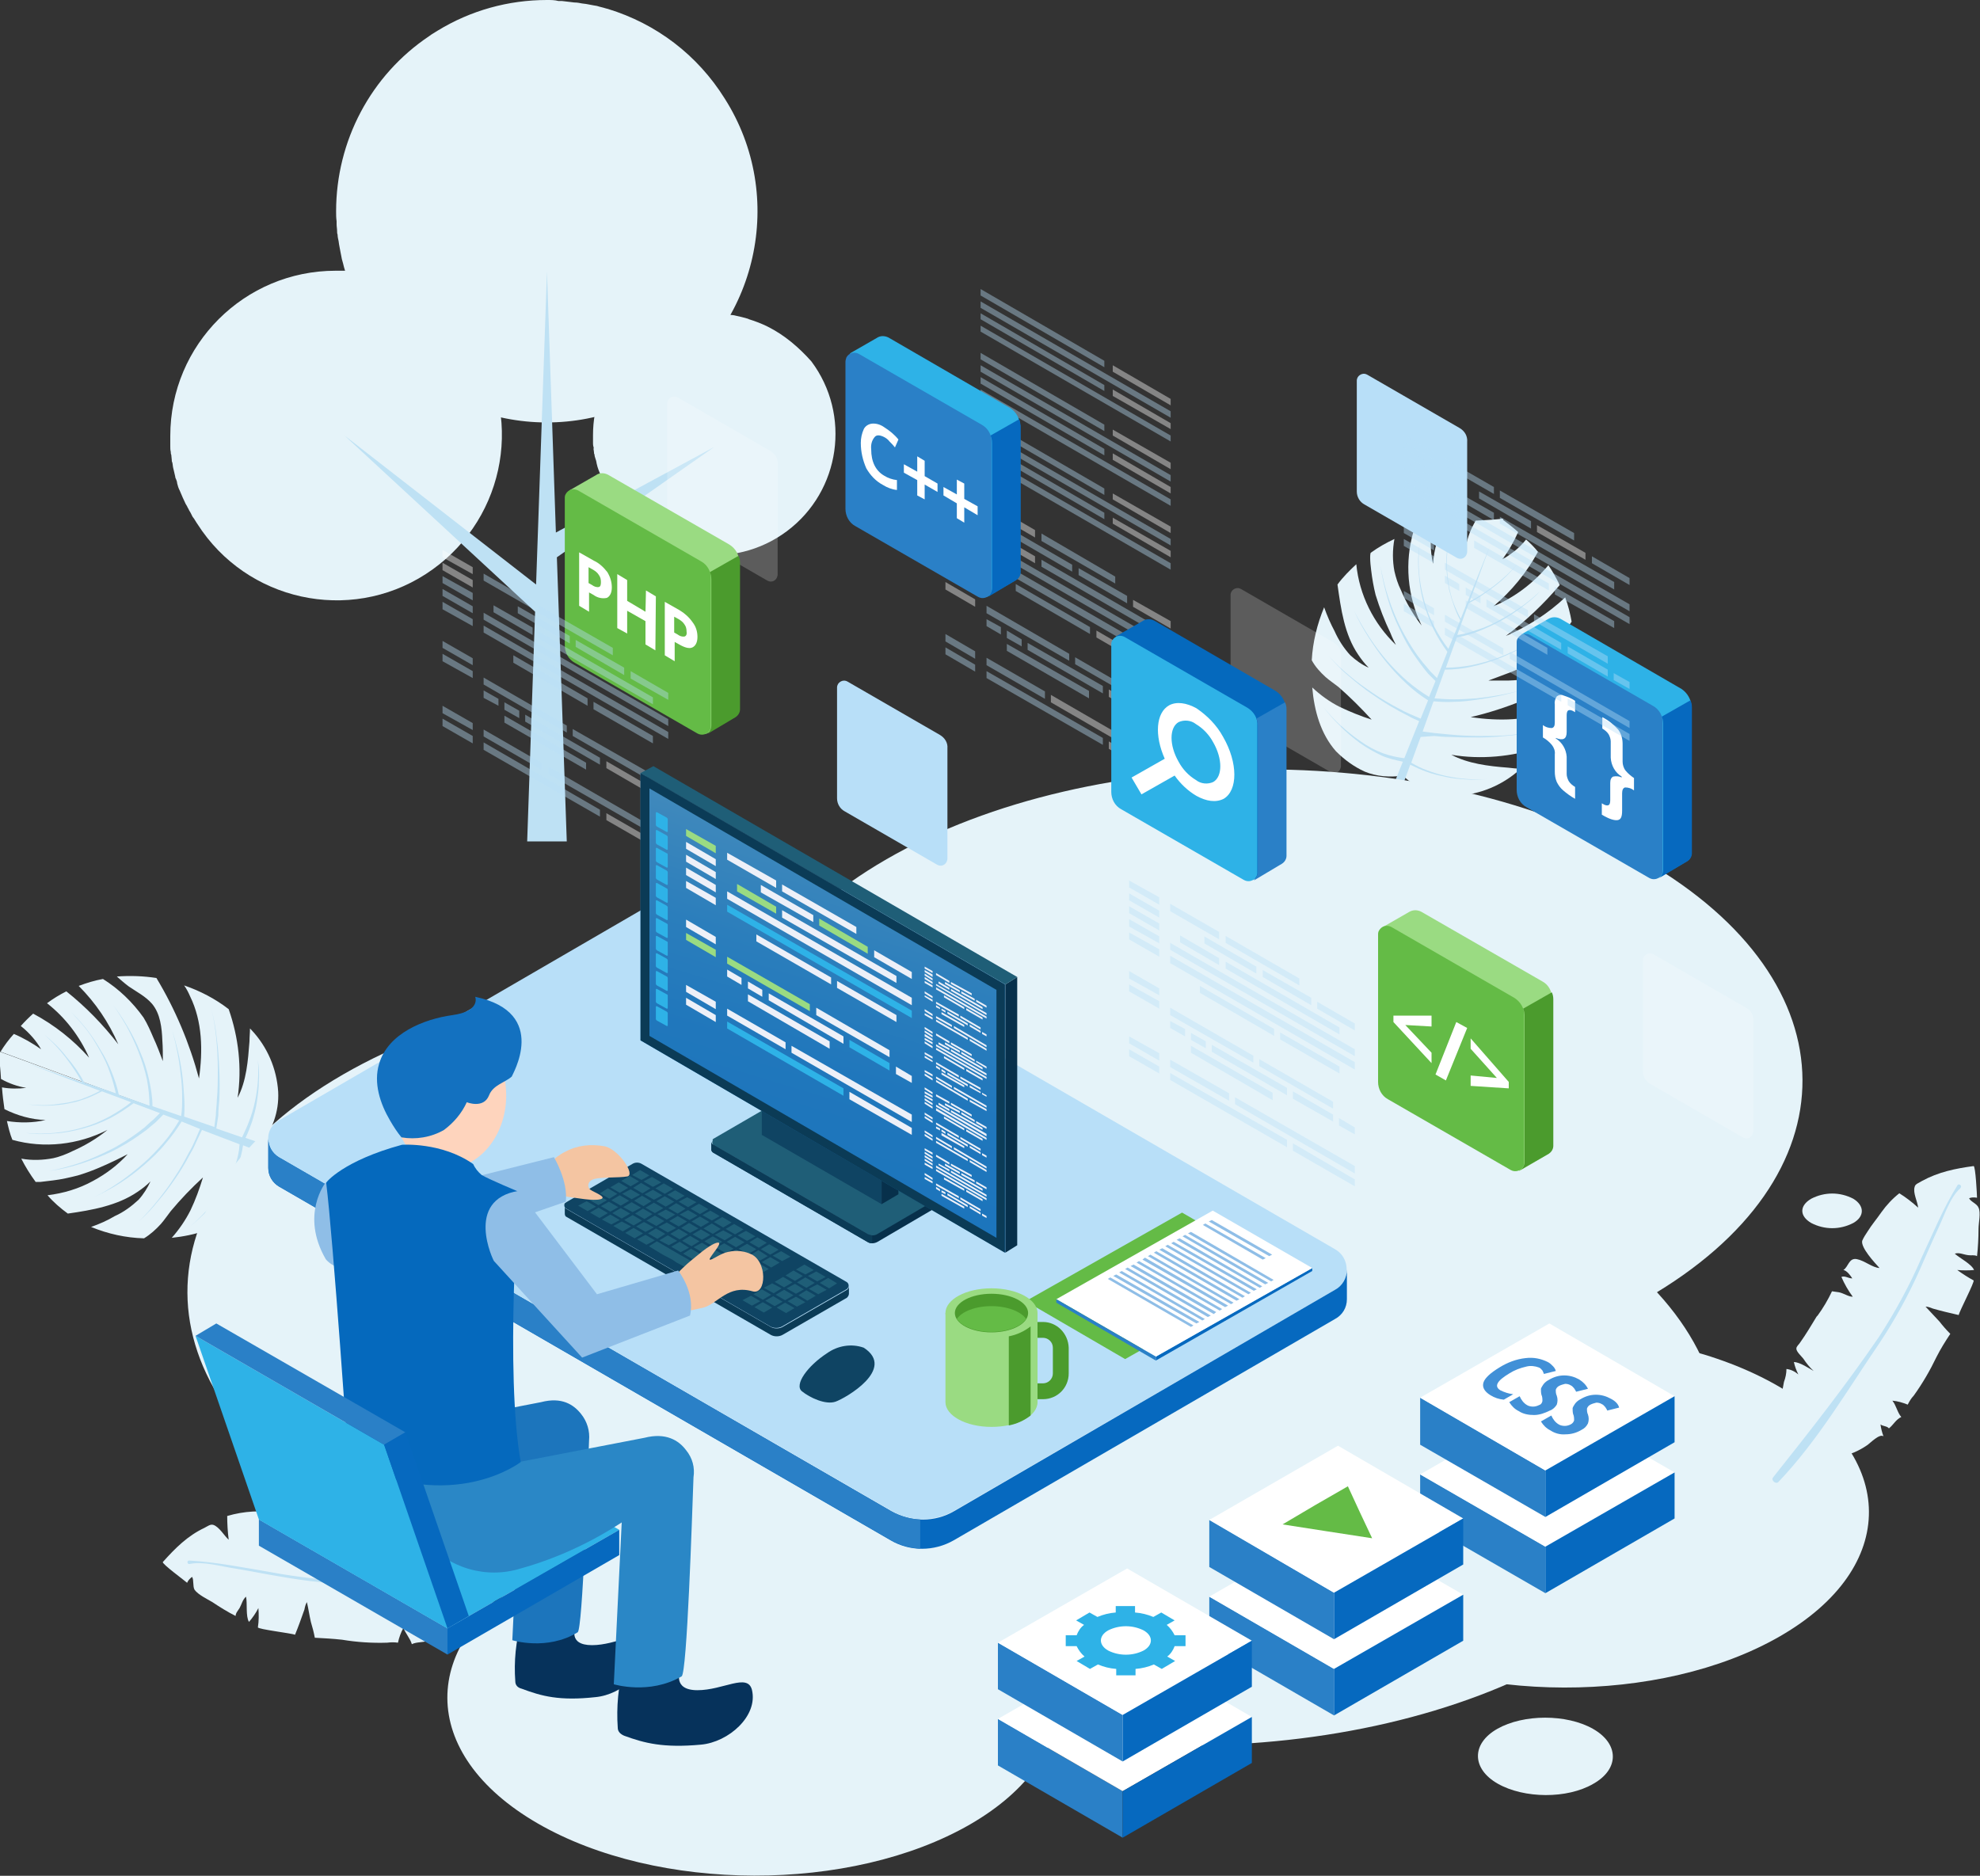 <?xml version="1.0" encoding="utf-8"?>
<!-- Generator: Adobe Illustrator 21.0.0, SVG Export Plug-In . SVG Version: 6.00 Build 0)  -->
<svg version="1.1" id="Layer_1" xmlns="http://www.w3.org/2000/svg" xmlns:xlink="http://www.w3.org/1999/xlink" x="0px" y="0px"
	 viewBox="0 0 400 379" style="enable-background:new 0 0 400 379;" xml:space="preserve">
<rect x="0" y="0" width="400" height="379" fill="#333333" stroke="none"/>
<style type="text/css">
	.st0{fill:#E5F3F9;}
	.st1{fill:#BEE1F4;}
	.st2{opacity:0.4;}
	.st3{fill:#FFFFFF;}
	.st4{fill:#B8DFF8;}
	.st5{opacity:0.2;fill:#FFFFFF;enable-background:new    ;}
	.st6{fill:#9ADB82;}
	.st7{fill:#64BB46;}
	.st8{fill:#BBCEE1;}
	.st9{fill:#4B9B2D;}
	.st10{fill:#06325B;}
	.st11{fill:#1C75BC;}
	.st12{fill:#2A80C7;}
	.st13{fill:#2EB2E7;}
	.st14{fill:#0669BF;}
	.st15{fill:#2A87C6;}
	.st16{fill:#0F4463;}
	.st17{fill:#0B3B56;}
	.st18{fill:#1F5E77;}
	.st19{fill:#07304B;}
	.st20{fill:url(#SVGID_1_);}
	.st21{fill:#FED4BD;}
	.st22{fill:#F4C5A2;}
	.st23{fill:#8FBEE7;}
	.st24{fill:#0569BD;}
	.st25{fill:#1371C0;}
	.st26{fill:#4190D7;}
	.st27{fill:#EDF0F8;}
</style>
<title>banner</title>
<g id="Layer_2">
	<g id="Layer_1-2">
		<path class="st0" d="M283.4,156.7c2.9,2.8,6.9,4.2,10.9,4.1c4.7-0.3,9.1-2.1,12.6-5.2l0.3-0.3c-0.9,0-1.7-0.1-2.6-0.2
			c-3.9-0.3-8-0.8-11.4-2.6c6,1,12.2,0.4,18-1.5c2.1-2.7,3.8-5.7,4.9-8.9c-0.7,0.4-1.5,0.8-2.3,1.2c-5.1,2.4-11,2.4-16.7,1.6
			c7.2-1.7,14-4.5,20.4-8.3c0.5-2.6,0.6-5.3,0.4-8c-0.7,0.7-1.4,1.5-2,2.3c-1.1,1.6-2,3.4-3.6,4.6c-2.1,1.7-4.9,1.9-7.5,2
			c-1.3,0-2.7,0-4.1,0c1.6-0.6,3.2-1.2,4.8-1.8c1.4-0.6,2.8-1.2,4.1-2c3.2-2.1,5.9-4.9,7.9-8.1c-0.3-1.7-0.7-3.3-1.3-4.9
			c-3.5,3.3-7.6,5.9-12,7.8c4-3,7.7-6.5,10.9-10.3c-0.7-1.4-1.4-2.7-2.3-4c-3,3.6-6.8,6.5-11.1,8.3c3.7-3.1,6.7-6.8,9-11
			c-0.7-0.9-1.5-1.7-2.4-2.5c-0.7,0.9-1.5,1.7-2.4,2.4c-0.8,0.6-1.6,1.2-2.4,1.6c1.3-1.7,2.3-3.5,3.2-5.5c-1.1-1-2.3-1.9-3.5-2.8
			L283.4,156.7z"/>
		<path class="st0" d="M283.4,156.7c-2.6,0.4-5.3,0.2-7.7-0.8c-2.2-1-4.1-2.4-5.8-4.1c-3.1-3.5-4.4-8.2-4.8-12.9
			c1.6,1.5,3.5,2.9,5.5,3.9c2.1,1,4.3,1.9,6.5,2.6c-2.1-2.3-4.3-4.5-6.7-6.6c-0.9-0.7-1.8-1.3-2.6-2c-1.1-1-2.1-2.1-2.8-3.4
			c0.2-3.7,1.1-7.3,2.5-10.7c0.6,1.7,1.3,3.3,2.1,4.8c0.8,1.8,1.9,3.5,3.2,4.9c1.1,1,2.3,1.9,3.7,2.5c-0.8-0.8-1.5-1.7-2.1-2.6
			c-2.8-4.1-3.5-9.2-4.2-14.2c1.1-1.5,2.4-2.8,3.8-4.1c0.6,6.2,3.5,12,8,16.3c-0.4-0.8-0.8-1.6-1.1-2.4c-1.2-2.5-2.2-5.1-3-7.7
			c-0.4-1.6-0.7-3.3-0.9-5c-0.1-0.8-0.2-1.7-0.2-2.5c0-0.3,0-0.7,0.1-1c1.5-1.1,3.1-2,4.8-2.8c-0.4,2.2-0.4,4.4,0,6.5
			c0.3,1.3,0.7,2.6,1.3,3.8c1.1,2.6,2.5,5,4.2,7.2c-2.9-6-3.5-12.8-1.6-19.2c1.2-0.4,2.5-0.8,3.8-1.1c-0.5,2.6-0.5,5.2,0.1,7.8
			c0.2-2.9,1-5.7,2.4-8.2c1.4-0.2,2.9-0.3,4.4-0.4c-0.3,1.6-0.3,3.3-0.1,4.9c0.3-1.8,1-3.4,1.9-5c1.8-0.1,3.7-0.2,5.6-0.4
			L283.4,156.7z"/>
		<path class="st1" d="M289.7,148.7c1,0.1,2.1,0.2,3.1,0.2c2.1,0.1,4.1,0.1,6.2,0.1s4.1-0.2,6.2-0.4s4.1-0.5,6.1-1
			c-2,0.4-4.1,0.7-6.1,0.9c-2.1,0.2-4.1,0.2-6.2,0.2s-4.1-0.1-6.2-0.3c-1-0.1-2-0.2-3.1-0.3l-2.3-0.3l2.2-6.1
			c1.4,0.1,2.7,0.2,4.1,0.1c1.5,0,3-0.2,4.5-0.4c3-0.4,6-1,8.9-1.9c-2.9,0.8-5.9,1.3-8.9,1.6c-1.5,0.1-3,0.2-4.5,0.2
			c-1.3,0-2.6-0.1-3.9-0.2l2.1-5.8c1.8,0,3.7-0.2,5.4-0.6c1.9-0.4,3.8-1,5.6-1.7c1.8-0.7,3.6-1.6,5.3-2.5c1.7-0.9,3.3-2,4.9-3.2
			c-1.6,1.2-3.2,2.2-4.9,3.1c-1.7,0.9-3.5,1.7-5.3,2.4s-3.7,1.2-5.6,1.6c-1.7,0.3-3.4,0.5-5.2,0.5l2.2-6.1c1.5-0.3,3.1-0.7,4.5-1.3
			c1.5-0.6,3-1.3,4.5-2.1c1.4-0.8,2.8-1.7,4.1-2.7c1.3-1,2.6-2,3.7-3.2c-1.2,1.1-2.5,2.2-3.8,3.1s-2.7,1.8-4.2,2.6
			c-1.4,0.8-2.9,1.5-4.5,2c-1.4,0.5-2.8,0.9-4.2,1.1l2.3-6.4c1.9-1,3.6-2.2,5.3-3.5c1.7-1.3,3.2-2.8,4.6-4.5c-1.4,1.6-3,3.1-4.7,4.4
			c-1.6,1.2-3.2,2.3-5,3.2l4.1-11.2l-5.9,14.7c-0.6-1.1-1.1-2.2-1.5-3.3c-0.3-0.6-0.4-1.3-0.6-2s-0.3-1.3-0.4-2
			c-0.2-1.4-0.3-2.7-0.3-4.1s0.1-2.8,0.3-4.1c-0.3,1.4-0.4,2.7-0.4,4.1s0.1,2.8,0.3,4.1c0.1,0.7,0.2,1.4,0.4,2s0.3,1.3,0.6,2
			c0.4,1.3,0.9,2.5,1.5,3.6l-2.4,5.8c-1.1-1.4-2-2.9-2.8-4.4c-0.9-1.7-1.6-3.5-2.1-5.4s-0.9-3.8-1-5.7c-0.2-1.9-0.1-3.9,0.1-5.8
			c-0.3,1.9-0.4,3.9-0.2,5.8c0.1,2,0.4,3.9,0.9,5.8s1.2,3.7,2,5.5c0.8,1.7,1.8,3.3,2.9,4.8l-2.1,5.3l-0.7-0.7l-0.6-0.6l-0.5-0.6
			l-1.1-1.3l-1-1.3c-1.3-1.8-2.4-3.7-3.4-5.6c-1-2-1.8-4-2.5-6.1s-1.2-4.2-1.6-6.4c0.3,2.2,0.8,4.3,1.4,6.4s1.4,4.2,2.4,6.2
			c0.9,2,2,4,3.3,5.8l1,1.4l1,1.3l0.5,0.6l0.6,0.6l0.9,0.9l-1.3,3.2c-1.5-0.9-3-2-4.3-3.1c-1.5-1.3-2.9-2.7-4.2-4.2
			c-1.3-1.5-2.5-3.1-3.6-4.8s-2.1-3.4-3-5.2c0.8,1.8,1.8,3.6,2.9,5.3c1.1,1.7,2.2,3.3,3.5,4.9c1.3,1.6,2.6,3,4.1,4.4
			c1.4,1.3,2.8,2.4,4.4,3.4l-1.5,3.7c-0.7-0.3-1.4-0.6-2.1-0.9c-0.9-0.4-1.7-0.8-2.6-1.3c-1.7-0.9-3.4-1.9-5-3s-3.2-2.2-4.7-3.5
			c-1.5-1.2-2.9-2.6-4.2-4c1.3,1.5,2.6,2.9,4.1,4.1c1.5,1.3,3,2.5,4.6,3.6s3.2,2.2,4.9,3.1c0.8,0.5,1.7,0.9,2.6,1.4
			c0.7,0.4,1.4,0.7,2.1,1l-3,7.5c-1.5-0.2-2.9-0.5-4.3-1c-1.6-0.6-3.1-1.4-4.5-2.4c-2.9-2-5.4-4.3-7.6-7c2.1,2.8,4.6,5.2,7.4,7.3
			c1.4,1,3,1.9,4.5,2.6c1.4,0.6,2.8,0.9,4.2,1.2l-5.3,13.3l1.9,0.7l4.9-13.4c1,0.5,2.1,1,3.2,1.4c1.3,0.5,2.7,0.8,4.1,1.1
			s2.8,0.4,4.2,0.5c1.4,0.1,2.8,0,4.2-0.1c-1.4,0.1-2.8,0.1-4.2,0c-1.4-0.1-2.8-0.3-4.2-0.6c-1.4-0.3-2.7-0.7-4-1.2
			c-1.1-0.4-2.1-0.9-3.1-1.5l1.9-5.2L289.7,148.7z"/>
		<path class="st0" d="M52.3,231.6c2.7-3,4.1-7,3.9-11c-0.3-4.7-2.2-9.1-5.4-12.5l-0.3-0.3c0,0.9-0.1,1.7-0.1,2.6
			c-0.3,3.9-0.6,8-2.4,11.4c0.9-6,0.2-12.2-1.8-17.9c-2.7-2.1-5.8-3.7-9-4.8c0.5,0.7,0.9,1.5,1.2,2.2c2.5,5.1,2.6,11,1.8,16.6
			c-1.9-7.1-4.8-14-8.6-20.3c-2.6-0.4-5.3-0.5-8-0.3c0.8,0.7,1.6,1.4,2.4,2c1.6,1.1,3.4,2,4.7,3.5c1.7,2,2,4.9,2.1,7.5
			c0.1,1.3,0.1,2.7,0.1,4.1c-0.6-1.6-1.2-3.2-1.9-4.7c-0.6-1.4-1.2-2.8-2-4.1c-2.2-3.1-5-5.8-8.2-7.8c-1.7,0.3-3.3,0.8-4.9,1.4
			c3.4,3.4,6.1,7.4,8,11.8c-3.1-4-6.6-7.6-10.5-10.7c-1.4,0.7-2.7,1.5-3.9,2.4c3.7,2.9,6.6,6.7,8.5,11c-3.2-3.6-7-6.6-11.3-8.9
			c-0.9,0.8-1.7,1.6-2.5,2.5c0.9,0.7,1.7,1.5,2.4,2.3c0.6,0.7,1.2,1.5,1.7,2.4c-1.7-1.2-3.6-2.3-5.5-3.1c-1,1.1-1.9,2.3-2.7,3.6
			L52.3,231.6z"/>
		<path class="st0" d="M52.3,231.6c0.5,2.6,0.2,5.3-0.7,7.7c-0.9,2.2-2.3,4.2-4.1,5.8c-3.4,3.2-8.2,4.5-12.8,5
			c1.5-1.7,2.8-3.6,3.8-5.6c1-2.1,1.8-4.3,2.5-6.6c-2.3,2.1-4.5,4.4-6.5,6.8c-0.7,0.9-1.3,1.8-2,2.6c-1,1.1-2.1,2.1-3.4,2.9
			c-3.7-0.1-7.3-0.9-10.7-2.3c1.7-0.6,3.3-1.3,4.8-2.2c1.8-0.8,3.4-2,4.8-3.3c1-1.1,1.8-2.4,2.4-3.7c-0.8,0.8-1.7,1.5-2.6,2.1
			c-4.1,2.8-9.2,3.7-14.1,4.4c-1.5-1.1-2.9-2.3-4.1-3.7c3.2-0.4,6.3-1.3,9.2-2.9c2.6-1.4,5-3.2,7-5.4c-0.8,0.4-1.6,0.8-2.4,1.2
			c-2.5,1.2-5,2.3-7.7,3.1c-1.6,0.4-3.3,0.8-5,1c-0.8,0.1-1.7,0.2-2.5,0.3c-0.3,0-0.7,0-1,0c-1.1-1.5-2.1-3.1-2.9-4.7
			c2.2,0.4,4.4,0.3,6.5-0.1c1.3-0.3,2.6-0.8,3.8-1.4c2.5-1.1,4.9-2.5,7.1-4.3c-5.9,3-12.8,3.8-19.2,2c-0.5-1.2-0.8-2.5-1.1-3.8
			c2.6,0.4,5.2,0.4,7.8-0.2c-2.9-0.1-5.7-0.9-8.3-2.2c-0.2-1.4-0.4-2.9-0.5-4.4c1.6,0.3,3.3,0.3,4.9,0.1c-1.8-0.3-3.5-0.9-5.1-1.8
			c-0.1-1.8-0.3-3.7-0.5-5.6L52.3,231.6z"/>
		<path class="st1" d="M44.1,225.4c0-1,0.1-2.1,0.2-3.1c0.1-2.1,0.1-4.1,0-6.2s-0.2-4.1-0.5-6.2c-0.2-2.1-0.6-4.1-1.1-6.1
			c0.5,2,0.8,4.1,1,6.1c0.2,2.1,0.3,4.1,0.3,6.2s0,4.1-0.2,6.2c0,1-0.2,2.1-0.2,3.1l-0.3,2.3l-6.1-2.1c0.1-1.4,0.1-2.7,0-4.1
			c-0.1-1.5-0.2-3-0.4-4.5c-0.4-3-1.1-5.9-2-8.8c0.8,2.9,1.4,5.9,1.7,8.9c0.2,1.5,0.3,3,0.3,4.5c0,1.3,0,2.6-0.2,3.9l-5.8-2
			c0-1.8-0.3-3.6-0.7-5.4c-0.4-1.9-1-3.8-1.8-5.6c-0.7-1.8-1.6-3.5-2.6-5.2s-2.1-3.3-3.3-4.8c1.2,1.5,2.2,3.2,3.2,4.9
			c0.9,1.7,1.7,3.4,2.4,5.2c0.7,1.8,1.3,3.7,1.7,5.6c0.3,1.7,0.5,3.4,0.5,5.2l-6.2-2.2c-0.3-1.5-0.8-3-1.4-4.5s-1.3-3-2.2-4.4
			c-0.8-1.4-1.7-2.8-2.7-4.1s-2.1-2.5-3.3-3.7c1.1,1.2,2.2,2.4,3.2,3.7s1.8,2.7,2.6,4.1c0.8,1.4,1.5,2.9,2,4.4
			c0.5,1.4,0.9,2.8,1.2,4.2l-6.4-2.2c-1-1.9-2.2-3.6-3.6-5.2c-1.3-1.7-2.9-3.2-4.5-4.5c1.6,1.4,3.1,3,4.4,4.7c1.2,1.6,2.3,3.2,3.3,5
			l-11.2-3.9l14.8,5.6c-1.1,0.6-2.2,1.1-3.3,1.5c-0.6,0.3-1.3,0.4-2,0.6s-1.3,0.3-2,0.4c-1.4,0.2-2.7,0.4-4.1,0.4S6,223.2,4.7,223
			c1.4,0.2,2.7,0.4,4.1,0.4s2.8-0.1,4.2-0.3c0.7-0.1,1.4-0.3,2-0.4s1.3-0.4,2-0.6c1.2-0.4,2.4-1,3.6-1.6l5.9,2.2
			c-1.4,1.1-2.8,2-4.4,2.9c-1.7,0.9-3.5,1.7-5.4,2.2c-1.9,0.6-3.8,0.9-5.7,1.1c-1.9,0.2-3.9,0.2-5.8,0c1.9,0.3,3.9,0.3,5.8,0.1
			c2-0.1,3.9-0.5,5.8-1s3.7-1.2,5.5-2.1c1.7-0.9,3.2-1.9,4.7-3l5.3,2l-0.7,0.7l-0.6,0.6l-0.6,0.5l-1.2,1.1l-1.3,1
			c-1.8,1.3-3.6,2.5-5.6,3.5s-4,1.9-6,2.6c-2.1,0.7-4.2,1.3-6.4,1.7c2.2-0.3,4.3-0.8,6.5-1.5c2.1-0.7,4.2-1.5,6.1-2.4
			c2-1,3.9-2.1,5.7-3.4l1.4-1l1.3-1.1l0.6-0.5l0.6-0.6l0.9-0.9l3.2,1.2c-0.9,1.5-1.9,3-3.1,4.4c-1.3,1.5-2.7,3-4.2,4.3
			s-3.1,2.6-4.7,3.7c-1.6,1.1-3.4,2.2-5.2,3.1c1.8-0.9,3.6-1.8,5.3-2.9c1.7-1.1,3.3-2.3,4.8-3.6s3-2.7,4.3-4.3
			c1.2-1.4,2.3-2.9,3.3-4.5l3.7,1.5c-0.3,0.7-0.6,1.4-0.9,2.1c-0.4,0.9-0.8,1.8-1.3,2.6c-0.9,1.7-1.8,3.4-2.9,5
			c-1,1.6-2.2,3.2-3.4,4.7c-1.2,1.5-2.5,3-3.9,4.3c1.5-1.3,2.8-2.7,4-4.2c1.3-1.5,2.4-3,3.5-4.6s2.1-3.3,3-5
			c0.5-0.8,0.9-1.7,1.3-2.6c0.3-0.7,0.7-1.4,1-2.1l7.6,2.9c-0.1,1.5-0.4,2.9-0.9,4.3c-0.6,1.6-1.4,3.1-2.3,4.6
			c-1.9,2.9-4.2,5.5-6.8,7.7c2.7-2.2,5.1-4.7,7.1-7.5c1-1.4,1.8-3,2.5-4.6c0.5-1.4,0.9-2.8,1.1-4.3l13.3,5.1l0.7-1.9l-13.5-4.7
			c0.5-1,0.9-2.1,1.3-3.2c0.4-1.3,0.8-2.7,1-4.1c0.2-1.4,0.4-2.8,0.4-4.2c0.1-1.4,0-2.8-0.2-4.2c0.1,1.4,0.1,2.8,0,4.2
			s-0.3,2.8-0.6,4.2s-0.7,2.7-1.2,4c-0.4,1.1-0.9,2.1-1.4,3.2l-5.2-1.8L44.1,225.4z"/>
		<path id="_Path_" class="st0" d="M222.9,305.8c-42.1,24.3-110.7,24.2-153.1-0.3s-42.6-64.1-0.5-88.4s110.7-24.2,153.1,0.3
			S265,281.4,222.9,305.8z"/>
		<path id="_Path_2" class="st0" d="M332.7,262.3c-42.1,24.3-110.7,24.2-153.1-0.3s-42.6-64.1-0.5-88.4s110.7-24.2,153.1,0.3
			S374.8,238,332.7,262.3z"/>
		<path class="st0" d="M155.1,66L155.1,66c-1.2-0.6-2.5-1.1-3.8-1.5l-0.2-0.1l-1.1-0.3l-0.4-0.1l-0.9-0.2l-0.4-0.1l-0.9-0.1
			l-0.4-0.1l-0.9-0.1h-0.4c-0.4,0-0.9,0-1.4,0l0,0c-6.1,0-12,2.3-16.5,6.4c-0.9,0.8-1.7,1.6-2.4,2.6c-0.2,0.3-0.5,0.6-0.7,0.9
			c-0.5,0.6-0.9,1.3-1.3,2c-0.2,0.3-0.4,0.7-0.6,1c-0.3,0.5-0.5,0.9-0.7,1.4s-0.4,1-0.7,1.6c-1.1,2.8-1.6,5.7-1.6,8.6
			c0,0.4,0,0.8,0,1.2c0,0.1,0,0.2,0,0.4s0,0.5,0.1,0.8s0,0.3,0,0.4s0.1,0.5,0.1,0.7s0,0.3,0.1,0.4c0,0.3,0.1,0.6,0.2,0.9l0.1,0.3
			c0.1,0.3,0.1,0.6,0.2,0.9l0.1,0.4c0.1,0.2,0.1,0.4,0.2,0.6l0.2,0.5l0.2,0.5l0.2,0.5l0.2,0.5c0.1,0.3,0.3,0.7,0.4,1l0.2,0.4
			l0.3,0.6l0.2,0.4l0.3,0.6l0.2,0.3l0.3,0.6l0.2,0.2c0.3,0.5,0.6,0.9,0.9,1.4l0,0c8.1,10.8,23.5,13,34.3,4.9s13-23.5,4.9-34.3
			C161.4,70.2,158.5,67.7,155.1,66z"/>
		<path class="st0" d="M82.6,58L82.6,58c-1.7-0.8-3.4-1.5-5.2-2l-0.3-0.1c-0.5-0.1-0.9-0.3-1.4-0.4l-0.5-0.1L74,55.2l-0.6-0.1
			l-1.2-0.2l-0.6-0.1l-1.3-0.1h-0.6c-0.6,0-1.2,0-1.9,0c-18.4,0-33.4,14.9-33.4,33.4c0,0.5,0,1.1,0,1.6c0,0.2,0,0.3,0,0.5
			c0,0.4,0,0.7,0.1,1.1c0,0.2,0,0.4,0.1,0.6c0,0.3,0.1,0.7,0.1,1c0,0.2,0,0.4,0.1,0.5c0.1,0.4,0.1,0.8,0.2,1.2l0.1,0.4
			c0.1,0.4,0.2,0.9,0.3,1.3c0,0.2,0.1,0.4,0.2,0.6s0.2,0.6,0.2,0.8l0.2,0.7c0.1,0.3,0.2,0.5,0.3,0.7s0.2,0.5,0.3,0.7
			s0.2,0.5,0.3,0.7c0.2,0.4,0.4,0.9,0.6,1.3l0.3,0.5c0.1,0.3,0.3,0.5,0.4,0.8l0.3,0.5l0.4,0.8l0.3,0.4c0.2,0.3,0.3,0.5,0.5,0.8
			l0.2,0.3C49.8,121.4,70.5,126,86,116s20.1-30.6,10.1-46.1C92.6,64.8,88,60.7,82.6,58z"/>
		<path class="st0" d="M122.8,1.8l-0.4-0.1c-0.6-0.2-1.2-0.3-1.8-0.5L120,1.1c-0.5-0.1-1.1-0.2-1.6-0.3l-0.8-0.1
			c-0.5-0.1-1-0.2-1.6-0.2l-0.8-0.1c-0.6-0.1-1.1-0.1-1.7-0.2h-0.7C112.1,0,111.3,0,110.5,0l0,0c-7.8,0-15.4,2.1-22.1,6.2
			c-0.6,0.4-1.2,0.7-1.7,1.1c-11.8,7.9-18.8,21.2-18.8,35.4c0,0.7,0,1.3,0.1,2c0,0.2,0,0.4,0,0.6c0,0.5,0.1,0.9,0.1,1.4
			c0,0.2,0,0.5,0.1,0.7c0,0.4,0.1,0.9,0.2,1.3c0,0.2,0.1,0.5,0.1,0.7c0.1,0.5,0.2,1,0.3,1.6l0.1,0.5c0.1,0.6,0.2,1.1,0.4,1.7
			c0.1,0.3,0.1,0.5,0.2,0.8s0.2,0.7,0.3,1s0.2,0.6,0.3,0.9s0.2,0.6,0.3,0.9s0.2,0.6,0.3,0.9s0.2,0.6,0.3,0.9
			c0.2,0.6,0.5,1.1,0.7,1.7c0.1,0.2,0.2,0.5,0.3,0.7s0.3,0.7,0.5,1l0.3,0.6c0.2,0.3,0.4,0.7,0.5,1l0.3,0.6c0.2,0.3,0.4,0.7,0.6,1
			l0.3,0.4c12.6,19.9,39,25.7,58.8,13.1s25.7-39,13.1-58.8C140.9,11.1,132.6,4.8,122.8,1.8z"/>
		<polygon class="st1" points="144.3,90.3 112.3,107.6 110.5,54.9 108.3,118.1 69.6,88 108.1,123.6 106.5,170 114.5,170 
			112.5,112.6 		"/>
		<path id="_Path_3" class="st0" d="M316,334.5c-42.1,24.3-110.7,24.2-153.1-0.3s-42.6-64.1-0.5-88.4s110.7-24.2,153.1,0.3
			S358.2,310.2,316,334.5z"/>
		<path id="_Path_4" class="st0" d="M359.6,330.6c-24.1,13.9-63.2,13.8-87.4-0.2s-24.3-36.6-0.3-50.5s63.2-13.8,87.4,0.2
			S383.7,316.7,359.6,330.6z"/>
		<path class="st0" d="M367,266c-1.1,1.8-2.1,3.5-3.3,5.2c-0.3,0.5-0.8,0.8-0.8,1.3c0,0.6,1,1.5,1.4,2c0.6,0.9,1.3,1.8,2.1,2.5
			c-0.9-0.5-2.8-1.8-4-1.8c0.2,0.9,0.5,1.7,0.9,2.5c-0.7-0.6-1.5-1-2.4-1.1c0,0.9-0.2,1.8-0.5,2.6c-0.8,4-1.4,8.8,0.4,12.5
			c1.9,4.1,7.4,3.5,11.1,2.6c1.9-0.4,3.7-1.2,5.3-2.3c0.6-0.4,2.5-2.4,3.3-1.8c-0.3-0.8-0.5-1.6-0.6-2.4c0.5,0.4,1.3,0.3,1.7,0.8
			c0.9-0.7,1.4-1.8,2.5-2.3c-0.8-0.9-1-2.3-1.8-3.3c1.1,0.1,2.1,0.4,3.1,0.8c0.3-0.6,0.7-1.3,1.2-1.8c1.8-2.5,3.3-5.1,4.6-7.8
			c0.8-1.6,1.8-3.2,2.8-4.7c-0.8-0.8-1.5-1.6-2.2-2.5c-0.9-1-1.9-2-2.8-3c0.5,0,1,0.2,1.5,0.4c1.7,0.5,3.5,0.9,5.2,1.3
			c0.1-0.7,3.3-6.8,3-7c-1.1-0.6-2.2-1.3-3.3-2.1c1.1,0.1,2.3,0.1,3.4,0c-0.5-1.2-2.9-2.4-3.9-3.3c0.9-0.3,1.8,0.2,2.7,0.3
			c0.6,0.1,1.3-0.1,1.8,0.2c0.2-1.8,0.3-3.7,0.3-5.5c0-1.2,0.5-3.3,0-4.3c-0.3-0.8-1.6-1.2-1.9-1.9c0.5-0.2,1-0.2,1.6-0.1
			c0-0.4-0.3-6.5-0.7-6.4c-3.7,0.5-7.1,1.2-10.4,3c-0.6,0.4-1.4,0.6-1.5,1.2c-0.4,1.2,0.6,3,0.7,4.2c-1.2-1.1-2.5-2.1-3.8-2.9
			c-1.4,1.1-2.6,2.4-3.6,3.8c-0.9,1.3-2,2.6-2.8,3.9c-0.4,0.6-0.8,1.2-1.1,1.9c-0.3,1.4,2.5,4.4,3.5,5.5c-1.5-0.1-3-1.5-4.6-1.8
			s-1.7,1.6-2.7,2.2c0.7,0.1,1.5,1.2,1.8,1.7c-0.8,0-1.5-0.6-2.2-0.3c0.6,1.4,1.4,2.8,2.3,4c-0.9,0-1.8-0.7-2.8-0.9
			c-0.5-0.1-0.9-0.1-1.4-0.2c-0.8,1.7-1.8,3.4-2.9,4.9L367,266z"/>
		<path class="st1" d="M396,240.1c-2.1,1.9-3.2,5.5-4.4,8c-1.3,2.8-2.5,5.6-3.7,8.3c-2.3,5.2-5,10.1-8.1,14.8
			c-6.5,9.5-12.5,19.8-20.5,28.2c-0.5,0.6-1.6-0.3-1.1-0.9c7.4-9.3,14.7-18.6,21.4-28.4c3.3-5.1,6.2-10.4,8.6-16
			c2.3-4.9,4.4-10.1,7.3-14.7C395.8,239.1,396.5,239.6,396,240.1L396,240.1z"/>
		<path id="_Path_5" class="st0" d="M196,368.6c-24.1,13.9-63.2,13.8-87.4-0.2s-24.3-36.6-0.3-50.5s63.2-13.8,87.4,0.2
			S220,354.7,196,368.6z"/>
		<path id="_Path_6" class="st0" d="M321.9,360.4c-5.3,3.1-14,3-19.3,0s-5.4-8.1-0.1-11.1s14-3,19.3,0S327.2,357.4,321.9,360.4z"/>
		<path id="_Path_7" class="st0" d="M374.4,247.1c-2.7,1.4-5.8,1.4-8.5,0c-2.4-1.4-2.4-3.5,0-4.9c2.7-1.4,5.8-1.4,8.5,0
			C376.7,243.6,376.7,245.8,374.4,247.1z"/>
		<path class="st0" d="M76.1,306.7c2,0.1,4.1,0.2,6.2,0.2c0.6,0,1.1-0.2,1.5,0.1s0.7,1.7,0.9,2.3c0.5,1,0.8,2.1,0.9,3.1
			c0.1-1,0.1-3.3,0.8-4.3c0.6,0.7,1.1,1.4,1.6,2.2c-0.1-0.9,0-1.8,0.4-2.6c0.7,0.5,1.6,0.9,2.4,1.1c3.8,1.5,8,3.8,10.1,7.4
			c2.3,3.9-1.3,8.1-4.2,10.6c-1.4,1.3-3.1,2.4-4.9,3.1c-0.7,0.2-3.4,0.7-3.4,1.7c-0.5-0.7-1-1.3-1.6-1.9c0,0.6-0.5,1.2-0.3,1.8
			c-1,0.4-2.3,0.2-3.3,0.7c-0.3-1.1-1.3-2.2-1.7-3.3c-0.5,0.9-0.9,2-1.1,3c-0.7-0.1-1.4-0.1-2.2,0c-3,0.1-6.1-0.1-9.1-0.6
			c-1.8-0.2-3.6-0.3-5.5-0.4c-0.2-1.1-0.5-2.2-0.8-3.2c-0.3-1.3-0.5-2.7-0.8-4c-0.3,0.5-0.4,1-0.5,1.5c-0.6,1.7-1.2,3.4-1.9,5.1
			c-0.6-0.3-7.5-1.1-7.5-1.5c0.2-1.3,0.2-2.6,0.1-3.9c-0.5,1-1.2,2-1.9,2.8c-0.7-1.1-0.3-3.8-0.6-5.1c-0.7,0.6-0.9,1.6-1.3,2.3
			c-0.3,0.5-0.8,1-0.8,1.6c-1.6-0.8-3.2-1.8-4.7-2.8c-1-0.6-2.9-1.5-3.6-2.5c-0.4-0.7-0.1-2-0.5-2.6c-0.4,0.3-0.8,0.7-1,1.2
			c-0.3-0.3-5.2-3.9-4.9-4.2c2.5-2.8,5-5.3,8.4-6.9c0.6-0.3,1.2-0.8,1.8-0.6c1.2,0.4,2.2,2.2,3.1,3c-0.2-1.6-0.3-3.2-0.3-4.8
			c1.7-0.5,3.4-0.8,5.2-0.9c1.6,0,3.2-0.2,4.8-0.1c0.7,0,1.5,0,2.2,0.1c1.3,0.5,2.2,4.6,2.5,6c0.7-1.3,0.4-3.3,1.1-4.8
			s2.3-0.5,3.3-1c-0.3,0.6,0.2,1.9,0.4,2.5c0.4-0.6,0.4-1.6,1-2c0.8,1.3,1.5,2.7,1.9,4.2c0.5-0.8,0.4-1.9,0.8-2.8
			c0.2-0.4,0.4-0.8,0.6-1.2c1.9,0.3,3.8,0.4,5.7,0.4L76.1,306.7z"/>
		<path class="st1" d="M38.3,316c2.8-0.6,6.3,0.5,9.1,0.9c3,0.5,6,1.1,9,1.6c5.6,1,11.2,1.6,16.8,1.7c11.5,0,23.4,0.8,34.8-1
			c0.8-0.1,0.7-1.5-0.1-1.4c-11.8,0.9-23.6,1.6-35.5,1.7c-6-0.1-12.1-0.8-18-1.9c-5.3-0.9-10.8-2-16.2-2.3
			C37.7,315.3,37.8,316.1,38.3,316L38.3,316z"/>
		<g class="st2">
			<polygon class="st3" points="191,96.7 191,98.1 197,101.6 197,100.1 			"/>
			<polygon class="st3" points="191,99.3 191,100.7 197,104.2 197,102.8 			"/>
			<polygon class="st3" points="191,101.9 191,103.3 197,106.8 197,105.4 			"/>
			<polygon class="st4" points="236.5,132.2 236.5,130.8 199.3,109.3 199.3,110.7 			"/>
			<polygon class="st3" points="191,104.5 191,106 197,109.4 197,108 			"/>
			<polygon class="st3" points="191,107.1 191,108.6 197,112.1 197,110.6 			"/>
			<polygon class="st4" points="236.5,134.9 236.5,133.4 199.3,111.9 199.3,113.4 			"/>
			<polygon class="st3" points="191,115 191,116.4 197,119.9 197,118.5 			"/>
			<polygon class="st3" points="191,117.6 191,119.1 197,122.6 197,121.1 			"/>
			<polygon class="st4" points="191,128.1 191,129.6 197,133.1 197,131.6 			"/>
			<polygon class="st4" points="191,130.8 191,132.2 197,135.7 197,134.3 			"/>
			<polygon class="st4" points="222.8,149.1 199.3,135.6 199.3,137 222.8,150.5 			"/>
			<polygon class="st3" points="224,149.8 224,151.3 236.5,158.5 236.5,157 			"/>
			<polygon class="st4" points="211.1,139.7 199.3,132.9 199.3,134.4 211.1,141.2 			"/>
			<polygon class="st3" points="212.3,140.4 212.3,141.9 236.5,155.9 236.5,154.4 			"/>
			<polygon class="st3" points="233.3,144.7 233.3,146.1 236.5,148 236.5,146.5 			"/>
			<polygon class="st4" points="216,132.1 199.3,122.4 199.3,123.9 216,133.5 			"/>
			<polygon class="st3" points="209.1,107.1 199.3,101.4 199.3,102.9 209.1,108.6 			"/>
			<polygon class="st4" points="225.3,116.5 210.4,107.8 210.4,109.3 225.3,117.9 			"/>
			<polygon class="st4" points="216.6,114.1 206.1,108 206.1,109.4 216.6,115.5 			"/>
			<polygon class="st4" points="227.7,120.4 217.9,114.8 217.9,116.2 227.7,121.9 			"/>
			<polygon class="st3" points="228.9,121.2 228.9,122.6 236.5,127 236.5,125.5 			"/>
			<polygon class="st3" points="201.2,107.8 201.2,109.2 209.1,113.8 209.1,112.4 			"/>
			<polygon class="st4" points="233.4,126.4 210.4,113.1 210.4,114.5 233.4,127.8 			"/>
			<polygon class="st4" points="220.2,126.7 205.2,118 205.2,119.4 220.2,128.1 			"/>
			<polygon class="st3" points="233.4,134.3 221.5,127.4 221.5,128.8 233.4,135.7 			"/>
			<polygon class="st4" points="232.1,141.4 217.2,132.8 217.2,134.2 232.1,142.8 			"/>
			<polygon class="st3" points="224,139.3 224,140.8 232.1,145.4 232.1,144 			"/>
			<polygon class="st4" points="202.2,126.7 199.3,125.1 199.3,126.5 202.2,128.2 			"/>
			<polygon class="st4" points="207.6,129.9 207.6,131.3 222.8,140.1 222.8,138.6 			"/>
			<polygon class="st4" points="206.4,129.2 203.4,127.4 203.4,128.9 206.4,130.6 			"/>
			<polygon class="st4" points="220,139.6 203.4,130.1 203.4,131.5 220,141.1 			"/>
		</g>
		<g class="st2">
			<polygon class="st4" points="223.1,72.9 198.1,58.4 198.1,59.7 223.1,74.2 			"/>
			<polygon class="st4" points="198.1,62.2 236.5,84.4 236.5,83.1 198.1,60.9 			"/>
			<polygon class="st3" points="224.8,73.8 224.8,75.1 236.5,81.9 236.5,80.6 			"/>
			<polygon class="st4" points="223.1,77.8 198.1,63.3 198.1,64.5 223.1,79 			"/>
			<polygon class="st4" points="198.1,67 236.5,89.2 236.5,88 198.1,65.8 			"/>
			<polygon class="st3" points="224.8,80 236.5,86.7 236.5,85.5 224.8,78.7 			"/>
			<polygon class="st4" points="223.1,85.8 198.1,71.3 198.1,72.6 223.1,87.1 			"/>
			<polygon class="st4" points="198.1,75.1 236.5,97.3 236.5,96 198.1,73.8 			"/>
			<polygon class="st3" points="224.8,88 236.5,94.8 236.5,93.5 224.8,86.8 			"/>
			<polygon class="st4" points="223.1,90.7 198.1,76.2 198.1,77.5 223.1,92 			"/>
			<polygon class="st4" points="198.1,80 236.5,102.2 236.5,100.9 198.1,78.7 			"/>
			<polygon class="st3" points="224.8,92.9 236.5,99.7 236.5,98.4 224.8,91.6 			"/>
			<polygon class="st4" points="223.1,98.7 198.1,84.2 198.1,85.5 223.1,100 			"/>
			<polygon class="st4" points="198.1,88 236.5,110.2 236.5,108.9 198.1,86.7 			"/>
			<polygon class="st3" points="224.8,100.9 236.5,107.7 236.5,106.4 224.8,99.7 			"/>
			<polygon class="st4" points="223.1,103.6 198.1,89.1 198.1,90.4 223.1,104.9 			"/>
			<polygon class="st4" points="198.1,92.9 236.5,115.1 236.5,113.8 198.1,91.6 			"/>
			<polygon class="st3" points="224.8,105.8 236.5,112.6 236.5,111.3 224.8,104.6 			"/>
		</g>
		<path class="st5" d="M155.6,91.1l-18.7-10.8c-0.7-0.4-1.5-0.1-1.9,0.5c-0.1,0.2-0.2,0.4-0.2,0.7v22.4c0,1.1,0.6,2.1,1.5,2.6
			l18.7,10.8c0.7,0.4,1.5,0.2,1.9-0.5c0.1-0.2,0.2-0.5,0.2-0.7V93.8C157.2,92.7,156.6,91.7,155.6,91.1z"/>
		<path class="st6" d="M147.3,110l-24.5-14.1c-0.8-0.4-1.7-0.4-2.4,0.1l0,0l-5.4,3.1l2.5,3.4l0.9,1.1v24.3c0,1.4,0.8,2.8,2,3.5
			l18.3,10.6l0.2,1l3.7,5.3l5.8-3.4l0,0l0,0l0,0c0.5-0.3,0.9-0.9,0.9-1.6v-29.6C149.4,112.1,148.6,110.8,147.3,110z"/>
		<path class="st7" d="M141.6,113.4l-24.8-14.3c-0.9-0.5-2-0.2-2.5,0.7c-0.2,0.3-0.2,0.6-0.2,0.9v29.7c0,1.4,0.7,2.8,2,3.5
			l24.8,14.3c0.9,0.5,2,0.2,2.5-0.7c0.2-0.3,0.2-0.6,0.2-0.9V117C143.7,115.5,142.9,114.1,141.6,113.4z"/>
		<path class="st8" d="M142.7,148.2L142.7,148.2L142.7,148.2z"/>
		<path class="st9" d="M143.7,146.6V117c0-0.5-0.1-1-0.3-1.4l5.8-3.3c0.2,0.4,0.3,0.9,0.3,1.4v29.6c0,0.6-0.3,1.2-0.9,1.6l0,0l0,0
			l0,0l-5.7,3.4C143.4,147.8,143.7,147.2,143.7,146.6z"/>
		<path class="st3" d="M120,113.3l-3-1.7v10.8l2,1.2v-3.9l0.9,0.5c0.8,0.6,1.8,0.8,2.7,0.6c0.6-0.3,1-1,1-2.1s-0.3-2.1-0.9-3.1
			C122,114.7,121.1,113.8,120,113.3z M121,118.6c-0.5,0.1-1-0.1-1.4-0.4l-0.7-0.4v-3.2l0.9,0.5c0.5,0.3,0.9,0.6,1.2,1.1
			c0.3,0.4,0.4,0.9,0.4,1.4C121.4,118.2,121.3,118.5,121,118.6z"/>
		<polygon class="st3" points="130.4,123.6 126.7,121.4 126.7,117.2 124.7,116 124.7,126.9 126.7,128 126.7,123.4 130.4,125.5 
			130.4,130.2 132.4,131.4 132.5,120.5 130.5,119.3 		"/>
		<path class="st3" d="M139.9,125.7c-0.7-1-1.6-1.8-2.6-2.4l-3-1.7v10.8l2,1.2v-3.9l0.9,0.5c1.2,0.7,2.1,0.9,2.7,0.6
			c0.6-0.3,1-1,1-2.1C140.9,127.6,140.6,126.6,139.9,125.7z M138.3,128.6c-0.5,0.1-1-0.1-1.4-0.4l-0.7-0.4v-3.2l0.9,0.5
			c0.5,0.3,0.9,0.6,1.2,1.1c0.3,0.4,0.4,0.9,0.4,1.4C138.8,128.2,138.6,128.5,138.3,128.6z"/>
		<g class="st2">
			<polygon class="st3" points="89.4,111.1 89.4,112.6 95.5,116 95.5,114.6 			"/>
			<polygon class="st3" points="89.4,113.7 89.4,115.2 95.5,118.7 95.5,117.2 			"/>
			<polygon class="st4" points="89.4,116.4 89.4,117.8 95.5,121.3 95.5,119.8 			"/>
			<polygon class="st4" points="135,146.7 135,145.3 97.7,123.8 97.7,125.2 			"/>
			<polygon class="st4" points="89.4,119 89.4,120.4 95.5,123.9 95.5,122.5 			"/>
			<polygon class="st4" points="89.4,121.6 89.4,123.1 95.5,126.5 95.5,125.1 			"/>
			<polygon class="st4" points="135,149.3 135,147.9 97.7,126.4 97.7,127.8 			"/>
			<polygon class="st4" points="89.4,129.5 89.4,130.9 95.5,134.4 95.5,133 			"/>
			<polygon class="st4" points="89.4,132.1 89.4,133.6 95.5,137 95.5,135.6 			"/>
			<polygon class="st4" points="89.4,142.6 89.4,144.1 95.5,147.5 95.5,146.1 			"/>
			<polygon class="st4" points="89.4,145.2 89.4,146.7 95.5,150.2 95.5,148.7 			"/>
			<polygon class="st4" points="121.2,163.6 97.7,150 97.7,151.5 121.2,165 			"/>
			<polygon class="st3" points="122.5,164.3 122.5,165.7 135,172.9 135,171.5 			"/>
			<polygon class="st4" points="109.5,154.2 97.7,147.4 97.7,148.8 109.5,155.6 			"/>
			<polygon class="st4" points="110.8,154.9 110.8,156.4 135,170.3 135,168.9 			"/>
			<polygon class="st3" points="131.8,159.2 131.8,160.6 135,162.4 135,161 			"/>
			<polygon class="st4" points="114.5,146.6 97.7,136.9 97.7,138.3 114.5,148 			"/>
			<polygon class="st4" points="107.6,121.6 97.7,115.9 97.7,117.3 107.6,123 			"/>
			<polygon class="st4" points="123.8,130.9 108.8,122.3 108.8,123.8 123.8,132.4 			"/>
			<polygon class="st4" points="115.1,128.5 104.6,122.5 104.6,123.9 115.1,130 			"/>
			<polygon class="st4" points="126.1,134.9 116.3,129.3 116.3,130.7 126.1,136.4 			"/>
			<polygon class="st4" points="127.4,135.6 127.4,137.1 135,141.4 135,140 			"/>
			<polygon class="st4" points="99.7,122.3 99.7,123.7 107.6,128.3 107.6,126.8 			"/>
			<polygon class="st4" points="131.9,140.9 108.8,127.6 108.8,129 131.9,142.3 			"/>
			<polygon class="st4" points="118.7,141.1 103.7,132.4 103.7,133.9 118.7,142.6 			"/>
			<polygon class="st4" points="131.9,148.7 119.9,141.8 119.9,143.3 131.9,150.2 			"/>
			<polygon class="st4" points="130.6,155.8 115.7,147.3 115.7,148.7 130.6,157.3 			"/>
			<polygon class="st3" points="122.5,153.8 122.5,155.2 130.6,159.9 130.6,158.5 			"/>
			<polygon class="st4" points="100.7,141.2 97.7,139.5 97.7,141 100.7,142.6 			"/>
			<polygon class="st4" points="106.1,144.4 106.1,145.8 121.2,154.5 121.2,153.1 			"/>
			<polygon class="st4" points="104.9,143.6 101.9,141.9 101.9,143.4 104.9,145.1 			"/>
			<polygon class="st4" points="118.4,154.1 101.9,144.6 101.9,146 118.4,155.5 			"/>
		</g>
		<path class="st5" d="M269.4,129.8L250.7,119c-0.7-0.4-1.5-0.1-1.9,0.5c-0.1,0.2-0.2,0.4-0.2,0.7v22.4c0,1.1,0.6,2.1,1.5,2.6
			l18.7,10.8c0.7,0.4,1.5,0.2,1.9-0.5c0.1-0.2,0.2-0.5,0.2-0.7v-22.3C271,131.4,270.4,130.4,269.4,129.8z"/>
		<path class="st4" d="M294.9,86.5l-18.7-10.8c-0.7-0.4-1.5-0.1-1.9,0.5c-0.1,0.2-0.2,0.4-0.2,0.7v22.4c0,1.1,0.6,2.1,1.5,2.6
			l18.7,10.8c0.7,0.4,1.5,0.2,1.9-0.5c0.1-0.2,0.2-0.5,0.2-0.7V89.3C296.5,88.1,295.9,87.1,294.9,86.5z"/>
		<path class="st5" d="M352.7,203.6L334,192.8c-0.7-0.4-1.5-0.1-1.9,0.5c-0.1,0.2-0.2,0.4-0.2,0.7v22.4c0,1.1,0.6,2.1,1.5,2.6
			l18.7,10.8c0.7,0.4,1.5,0.2,1.9-0.5c0.1-0.2,0.2-0.5,0.2-0.7v-22.3C354.3,205.1,353.7,204.1,352.7,203.6z"/>
		<path class="st4" d="M189.9,148.5l-18.7-10.8c-0.7-0.4-1.5-0.1-1.9,0.5c-0.1,0.2-0.2,0.4-0.2,0.7v22.4c0,1.1,0.6,2.1,1.5,2.6
			l18.7,10.8c0.7,0.4,1.5,0.2,1.9-0.5c0.1-0.2,0.2-0.5,0.2-0.7v-22.3C191.5,150.1,190.9,149.1,189.9,148.5z"/>
		<path class="st10" d="M119.6,332.4c-5,0-3.3-3.7-3.3-3.7c-7.4-2.2-11-1-11-1c-1.1,3.9-1.5,8-1.2,12c0,0.8,0.5,1.3,1.3,1.5
			c4,1.5,7.6,2.5,14.9,1.7c5.4-0.5,11.2-5.6,9.9-10.7C129.3,329,124.6,332.4,119.6,332.4z"/>
		<path class="st11" d="M117.4,285.7c-1.5-1.9-3.9-3.5-8.1-2.4L65,291.9l1.7,11.4c4.6,5.4,11.9,7.6,18.7,5.6c7-2,13.6-5,19.6-9
			l-1.5,31.5c0,0,7,2.2,13.2-1.6c1-0.6,2-31,2.3-38.7C119.2,289.1,118.6,287.2,117.4,285.7z"/>
		<path class="st10" d="M140.9,341.5c-5.1,0-3.5-3.9-3.5-3.9c-7.6-2.3-11.4-1-11.4-1c-1.1,4-1.5,8.3-1.2,12.5c0,0.8,0.6,1.3,1.3,1.6
			c4.1,1.5,7.9,2.5,15.5,1.8c5.6-0.5,11.6-5.8,10.3-11.1C151,338,146.1,341.5,140.9,341.5z"/>
		<polygon class="st12" points="90.4,329 52.3,307 52.3,312.3 90.4,334.3 		"/>
		<polygon class="st13" points="87,287.1 52.3,307 90.4,329 125.1,309.1 		"/>
		<polygon class="st14" points="125.1,309.1 90.4,329 90.4,334.3 125.1,314.2 		"/>
		<path class="st15" d="M138.6,293c-1.5-2-4.1-3.6-8.4-2.5l-46.1,8.9l1.7,11.8c4.7,5.6,12.4,7.9,19.4,5.7c7.2-2,14.1-5.2,20.4-9.3
			l-1.6,32.7c0,0,7.2,2.2,13.7-1.6c1.1-0.6,2.1-32.1,2.4-40.2C140.4,296.5,139.9,294.6,138.6,293z"/>
		<path class="st4" d="M56.3,226.4l78.7-45.7c3.3-1.9,7.4-1.9,10.8,0l123.9,71.7c2.3,1.3,3,4.2,1.7,6.5c-0.4,0.7-1,1.3-1.7,1.7
			l-76.9,44.6c-4,2.3-8.9,2.3-12.8,0L56.3,233.8c-2-1.2-2.7-3.8-1.6-5.8C55.1,227.3,55.7,226.8,56.3,226.4z"/>
		<path class="st14" d="M56.3,233.8L180,305.3c4,2.3,8.9,2.3,12.8,0l76.9-44.7c1.5-0.8,2.4-2.4,2.4-4.1v5.9l0,0v0.1l0,0
			c0,1.7-0.9,3.2-2.4,4l-77,44.7c-4,2.3-8.9,2.3-12.8,0L56.3,239.7c-1.3-0.8-2.1-2.2-2.1-3.7l0,0v-5.9C54.2,231.6,55,233,56.3,233.8
			z"/>
		<path class="st12" d="M56.3,233.8L180,305.3c1.8,1,3.8,1.6,5.9,1.7v5.9c-2.1-0.1-4.1-0.7-5.9-1.7L56.3,239.7
			c-1.3-0.8-2.1-2.2-2.1-3.7l0,0v-5.9C54.2,231.6,55,233,56.3,233.8z"/>
		<path class="st16" d="M114.4,242.9l13.3-7.7c0.6-0.4,1.4-0.4,2,0L171,259c0.4,0.2,0.6,0.8,0.3,1.2c-0.1,0.1-0.2,0.3-0.3,0.3
			l-13,7.5c-0.7,0.4-1.7,0.4-2.4,0l-41.2-23.8c-0.4-0.2-0.5-0.7-0.3-1.1C114.2,243.1,114.3,243,114.4,242.9z"/>
		<path class="st17" d="M114.5,244.3l41.2,23.8c0.7,0.4,1.7,0.4,2.4,0l13-7.5c0.3-0.2,0.4-0.5,0.4-0.8v1.6l0,0
			c0,0.3-0.2,0.6-0.4,0.8l-13,7.5c-0.7,0.4-1.7,0.4-2.4,0l-41.2-23.8c-0.3-0.1-0.4-0.4-0.4-0.7l0,0v-1.6
			C114,243.9,114.2,244.2,114.5,244.3z"/>
		<polygon class="st18" points="127.7,237.4 129.3,236.4 131.2,237.5 129.6,238.4 		"/>
		<polygon class="st18" points="130,238.7 131.7,237.8 133.6,238.9 131.9,239.8 		"/>
		<polygon class="st18" points="132.4,240.1 134.1,239.1 136,240.2 134.3,241.2 		"/>
		<polygon class="st18" points="134.8,241.4 136.4,240.5 138.3,241.6 136.7,242.5 		"/>
		<polygon class="st18" points="137.1,242.8 138.8,241.9 140.7,242.9 139,243.9 		"/>
		<polygon class="st18" points="139.5,244.2 141.2,243.2 143.1,244.3 141.4,245.3 		"/>
		<polygon class="st18" points="141.9,245.5 143.5,244.6 145.4,245.7 143.8,246.6 		"/>
		<polygon class="st18" points="144.2,246.9 145.9,245.9 147.8,247 146.1,248 		"/>
		<polygon class="st18" points="146.6,248.3 148.3,247.3 150.2,248.4 148.5,249.4 		"/>
		<polygon class="st18" points="149,249.6 150.7,248.7 152.6,249.8 150.9,250.7 		"/>
		<polygon class="st18" points="151.4,251 153,250 154.9,251.1 153.3,252.1 		"/>
		<polygon class="st18" points="153.7,252.4 155.4,251.4 157.3,252.5 155.6,253.5 		"/>
		<polygon class="st18" points="157.8,252.8 159.7,253.9 158,254.8 156.1,253.7 		"/>
		<polygon class="st18" points="127.4,239.7 125.5,238.6 127.2,237.6 129.1,238.7 		"/>
		<polygon class="st18" points="131.4,240.1 129.8,241.1 127.9,240 129.5,239 		"/>
		<polygon class="st18" points="133.8,241.5 132.1,242.4 130.2,241.3 131.9,240.4 		"/>
		<polygon class="st18" points="136.2,242.8 134.5,243.8 132.6,242.7 134.3,241.7 		"/>
		<polygon class="st18" points="138.5,244.2 136.9,245.2 135,244.1 136.6,243.1 		"/>
		<polygon class="st18" points="140.9,245.6 139.3,246.5 137.3,245.4 139,244.5 		"/>
		<polygon class="st18" points="143.3,246.9 141.6,247.9 139.7,246.8 141.4,245.8 		"/>
		<polygon class="st18" points="145.6,248.3 144,249.3 142.1,248.2 143.8,247.2 		"/>
		<polygon class="st18" points="148,249.6 146.4,250.6 144.4,249.5 146.1,248.6 		"/>
		<polygon class="st18" points="150.4,251 148.7,252 146.8,250.9 148.5,249.9 		"/>
		<polygon class="st18" points="152.8,252.4 151.1,253.4 149.2,252.3 150.9,251.3 		"/>
		<polygon class="st18" points="155.1,253.8 153.5,254.7 151.6,253.6 153.2,252.6 		"/>
		<polygon class="st18" points="155.6,254 157.5,255.1 155.8,256.1 153.9,255 		"/>
		<polygon class="st18" points="125.2,241 123.3,239.9 125,238.9 126.9,240 		"/>
		<polygon class="st18" points="129.3,241.4 127.6,242.3 125.7,241.2 127.4,240.3 		"/>
		<polygon class="st18" points="128.1,242.6 129.7,241.6 131.6,242.7 130,243.7 		"/>
		<polygon class="st18" points="134,244.1 132.3,245.1 130.4,244 132.1,243 		"/>
		<polygon class="st18" points="136.4,245.4 134.7,246.4 132.8,245.3 134.5,244.4 		"/>
		<polygon class="st18" points="138.8,246.8 137.1,247.8 135.2,246.7 136.9,245.7 		"/>
		<polygon class="st18" points="141.1,248.2 139.4,249.1 137.6,248.1 139.2,247.1 		"/>
		<polygon class="st18" points="143.5,249.5 141.8,250.5 139.9,249.4 141.6,248.4 		"/>
		<polygon class="st18" points="145.9,250.9 144.2,251.9 142.3,250.8 144,249.8 		"/>
		<polygon class="st18" points="148.2,252.3 146.6,253.2 144.7,252.1 146.3,251.2 		"/>
		<polygon class="st18" points="150.6,253.6 148.9,254.6 147,253.5 148.7,252.5 		"/>
		<polygon class="st18" points="149.4,254.9 151.1,253.9 153,255 151.3,256 		"/>
		<polygon class="st18" points="153.4,255.3 155.3,256.4 153.7,257.3 151.8,256.2 		"/>
		<polygon class="st18" points="123.1,242.2 121.2,241.1 122.8,240.1 124.7,241.2 		"/>
		<polygon class="st18" points="123.5,242.5 125.2,241.5 127.1,242.6 125.4,243.6 		"/>
		<polygon class="st18" points="125.9,243.9 127.6,242.9 129.5,244 127.8,244.9 		"/>
		<polygon class="st18" points="128.3,245.2 129.9,244.2 131.8,245.3 130.2,246.3 		"/>
		<polygon class="st18" points="130.6,246.6 132.3,245.6 134.2,246.7 132.6,247.7 		"/>
		<polygon class="st18" points="133,247.9 134.7,247 136.6,248.1 134.9,249 		"/>
		<polygon class="st18" points="135.4,249.3 137.1,248.3 139,249.4 137.3,250.4 		"/>
		<polygon class="st18" points="137.8,250.7 139.4,249.7 141.3,250.8 139.7,251.8 		"/>
		<polygon class="st18" points="140.1,252 141.8,251.1 143.7,252.2 142,253.1 		"/>
		<polygon class="st18" points="142.5,253.4 144.2,252.4 146.1,253.5 144.4,254.5 		"/>
		<polygon class="st18" points="144.9,254.8 146.5,253.8 148.4,254.9 146.8,255.9 		"/>
		<polygon class="st18" points="147.2,256.1 148.9,255.2 150.8,256.3 149.1,257.2 		"/>
		<polygon class="st18" points="151.3,256.5 153.2,257.6 151.5,258.6 149.6,257.5 		"/>
		<polygon class="st18" points="120.9,243.5 119,242.4 120.7,241.4 122.6,242.5 		"/>
		<polygon class="st18" points="121.4,243.7 123,242.8 124.9,243.9 123.3,244.8 		"/>
		<polygon class="st18" points="123.7,245.1 125.4,244.1 127.3,245.2 125.6,246.2 		"/>
		<polygon class="st18" points="126.1,246.5 127.8,245.5 129.7,246.6 128,247.6 		"/>
		<polygon class="st18" points="128.5,247.8 130.1,246.9 132.1,248 130.4,248.9 		"/>
		<polygon class="st18" points="130.9,249.2 132.5,248.2 134.4,249.3 132.8,250.3 		"/>
		<polygon class="st18" points="133.2,250.6 134.9,249.6 136.8,250.7 135.1,251.6 		"/>
		<polygon class="st18" points="135.6,251.9 137.3,250.9 139.2,252.1 137.5,253 		"/>
		<polygon class="st18" points="138,253.3 139.6,252.3 141.5,253.4 139.9,254.4 		"/>
		<polygon class="st18" points="140.3,254.6 142,253.7 143.9,254.8 142.2,255.7 		"/>
		<polygon class="st18" points="142.7,256 144.4,255 146.3,256.1 144.6,257.1 		"/>
		<polygon class="st18" points="145.1,257.4 146.7,256.4 148.6,257.5 147,258.5 		"/>
		<polygon class="st18" points="149.1,257.8 151,258.9 149.4,259.8 147.4,258.7 		"/>
		<polygon class="st18" points="118.5,242.7 120.4,243.8 118.7,244.7 116.8,243.6 		"/>
		<polygon class="st18" points="122.8,245.1 121.1,246.1 119.2,245 120.9,244 		"/>
		<polygon class="st18" points="125.2,246.5 123.5,247.4 121.6,246.4 123.3,245.4 		"/>
		<polygon class="st18" points="127.5,247.8 125.8,248.8 123.9,247.7 125.6,246.8 		"/>
		<polygon class="st18" points="129.9,249.2 128.2,250.2 126.3,249.1 128,248.1 		"/>
		<polygon class="st18" points="132.3,250.6 130.6,251.5 128.7,250.4 130.4,249.5 		"/>
		<polygon class="st18" points="132.7,250.8 135.1,252.2 135.1,252.2 135.6,252.5 137.5,253.6 137.5,253.6 138.4,254.1 139.8,254.9 
			139.8,254.9 141.3,255.8 144.1,257.4 142.4,258.4 139.5,256.7 138.2,255.9 138.2,255.9 136.7,255.1 135.8,254.5 135.8,254.5 
			133.9,253.5 133.4,253.2 133.4,253.2 131.1,251.8 		"/>
		<polygon class="st18" points="146.5,258.8 144.8,259.7 142.9,258.6 144.6,257.7 		"/>
		<polygon class="st18" points="148.9,260.1 147.2,261.1 145.3,260 146.9,259 		"/>
		<polygon class="st18" points="160.8,256.5 162.5,255.5 164.4,256.6 162.7,257.5 		"/>
		<polygon class="st18" points="163.2,257.8 164.9,256.9 166.8,258 165.1,258.9 		"/>
		<polygon class="st18" points="165.6,259.2 167.3,258.2 169.1,259.3 167.5,260.3 		"/>
		<polygon class="st18" points="162.2,257.8 160.6,258.8 158.7,257.7 160.3,256.7 		"/>
		<polygon class="st18" points="164.6,259.2 162.9,260.2 161,259.1 162.7,258.1 		"/>
		<polygon class="st18" points="167,260.6 165.3,261.5 163.4,260.4 165.1,259.5 		"/>
		<polygon class="st18" points="160.1,259.1 158.4,260.1 156.5,259 158.2,258 		"/>
		<polygon class="st18" points="162.4,260.5 160.8,261.4 158.9,260.3 160.6,259.4 		"/>
		<polygon class="st18" points="164.8,261.8 163.1,262.8 161.3,261.7 162.9,260.7 		"/>
		<polygon class="st18" points="154.3,260.2 156,259.3 157.9,260.3 156.3,261.3 		"/>
		<polygon class="st18" points="156.7,261.6 158.4,260.6 160.3,261.7 158.6,262.7 		"/>
		<polygon class="st18" points="159.1,262.9 160.8,262 162.7,263.1 161,264 		"/>
		<polygon class="st18" points="152.2,261.5 153.9,260.5 155.8,261.6 154.1,262.6 		"/>
		<polygon class="st18" points="154.6,262.8 156.2,261.9 158.1,263 156.5,263.9 		"/>
		<polygon class="st18" points="156.9,264.2 158.6,263.2 160.5,264.3 158.8,265.3 		"/>
		<polygon class="st18" points="153.6,262.9 151.9,263.8 150,262.7 151.7,261.8 		"/>
		<polygon class="st18" points="156,264.2 154.3,265.2 152.4,264.1 154.1,263.1 		"/>
		<path class="st18" d="M144.1,230.1l13.1-7.6c0.6-0.3,1.2-0.3,1.8,0l31.2,18c0.4,0.2,0.5,0.7,0.3,1.1c-0.1,0.1-0.2,0.2-0.3,0.3
			l-12.8,7.5c-0.7,0.4-1.5,0.4-2.1,0l-31.1-18c-0.3-0.2-0.4-0.6-0.2-1C143.9,230.2,144,230.2,144.1,230.1z"/>
		<path class="st19" d="M144.1,231.3l31.1,18c0.7,0.4,1.5,0.4,2.1,0l12.8-7.5c0.2-0.1,0.4-0.4,0.4-0.7v1.6l0,0
			c0,0.3-0.2,0.5-0.4,0.7l-12.8,7.5c-0.7,0.4-1.5,0.4-2.1,0l-31.1-18c-0.2-0.1-0.4-0.4-0.4-0.6l0,0v-1.6
			C143.7,231,143.9,231.2,144.1,231.3z"/>
		<path class="st17" d="M144.1,231.3l31.1,18c0.3,0.2,0.6,0.3,1,0.3v1.6c-0.4,0-0.7-0.1-1-0.3l-31.1-18c-0.2-0.1-0.4-0.4-0.4-0.6
			l0,0v-1.6C143.7,231,143.9,231.2,144.1,231.3z"/>
		<polygon class="st16" points="178.1,231.3 153.9,217.3 153.9,229.3 178.1,243.3 		"/>
		<polygon class="st19" points="157.3,215.4 153.9,217.3 178.1,231.3 181.5,229.4 		"/>
		<polygon class="st19" points="181.5,229.4 178.1,231.3 178.1,243.3 181.5,241.3 		"/>
		
			<linearGradient id="SVGID_1_" gradientUnits="userSpaceOnUse" x1="156.681" y1="-23.863" x2="179.851" y2="-100.103" gradientTransform="matrix(1 0 0 1 0 260)">
			<stop  offset="0" style="stop-color:#1C75BC"/>
			<stop  offset="0.28" style="stop-color:#2077BC"/>
			<stop  offset="0.54" style="stop-color:#2B7EBC"/>
			<stop  offset="0.8" style="stop-color:#3E88BC"/>
			<stop  offset="1" style="stop-color:#5394BC"/>
		</linearGradient>
		<polygon class="st20" points="129.4,156.2 203.1,198.9 203.1,253.1 129.4,210.2 		"/>
		<polygon class="st19" points="203.1,198.9 205.5,197.4 205.5,251.6 203.1,253.1 		"/>
		<polygon class="st18" points="129.4,156.2 132,154.8 205.5,197.4 203.1,198.9 		"/>
		<path class="st17" d="M129.4,156.2v54l73.6,42.9v-54.2L129.4,156.2z M201.3,250.1l-70.1-40.8v-50l70.1,40.7L201.3,250.1
			L201.3,250.1z"/>
		
			<ellipse transform="matrix(9.810162e-02 -0.995 0.995 9.810162e-02 -138.971 290.627)" class="st21" cx="90.9" cy="222" rx="14.1" ry="11.4"/>
		<path class="st22" d="M111.6,241.1c0,0,2.7,0.7,3.7,0.8s4.5,0.8,6,0.4s-1.3-1.4-2-1.9s-0.7-1.8,0.8-2.2s4.8-0.2,6.6-0.5
			c1.8-0.3-1.8-5.6-4.6-6.1c-2.7-0.5-5.5-0.2-7.9,1.1c-2.5,1.2-3.8,3.3-4.9,3.7L111.6,241.1z"/>
		<path class="st23" d="M111.9,233.8l-18.7,4.7l-0.9,11.9l22-7.6C114.8,238.6,111.9,233.8,111.9,233.8z"/>
		<path class="st23" d="M65.8,238.9c0,0-5.2,6.5,0,15.5c0,0,3.6,5,13.5,0.1L65.8,238.9z"/>
		<path class="st24" d="M81.2,231.3c0,0,8-0.6,14.4,3.9c0.4,0.9,1,1.6,1.7,2.2c1.3,0.8,7.5,3.4,7.5,3.4s-2.8,36.7,0.4,54.6
			c0,0-13.6,10.6-34.8,0c0,0-3.1-45.1-4.5-56.4C65.8,238.9,69.4,234.5,81.2,231.3z"/>
		<polygon class="st13" points="77.6,291.9 39.5,269.9 52.3,307 90.4,329 		"/>
		<polygon class="st12" points="43.7,267.4 39.5,269.9 77.6,291.9 81.9,289.4 		"/>
		<polygon class="st14" points="81.9,289.4 77.6,291.9 90.4,329 94.7,326.5 		"/>
		<path class="st22" d="M136.7,257.4c0,0,2.1-2.1,2.9-2.7s3.6-3.2,5.2-3.6s-1.1,2.4-1.4,3.2s1.6-0.7,3.1-1.2c1.6-0.5,3.4-0.5,5,0.2
			c3.6,1.3,3.4,8.5,0.5,7.6c-4.9-1.4-7,2.5-9.9,3.3c-1.3,0.3-2.7,0.6-4.1,0.8L136.7,257.4z"/>
		<path class="st23" d="M104.8,240.6l15.8,20.9l16.4-4.8c0,0,3.5,4.4,2.4,9.1l-21.8,8.5l-17.8-19.5
			C99.7,254.8,93.7,242.4,104.8,240.6z"/>
		<path class="st25" d="M96,201.4c0,0,1.2,2.9-4.6,3.7s-13,3.7-14.8,9.8c-1.2,3.9,0.2,8.1,2.2,11.5c0.7,1.2,1.4,2.3,2.3,3.4
			c2.9,0.5,6,0,8.6-1.5c2-1.5,3.6-3.4,4.6-5.6c0,0,3.4,1.4,4.5-1.4c0.8-2.1,3.3-2.6,4.6-3.8C103.3,217.4,111.2,204.6,96,201.4z"/>
		<polygon class="st12" points="312.2,312.5 286.9,297.9 286.9,307.3 312.2,321.9 		"/>
		<polygon class="st3" points="313,282.9 286.9,297.9 312.2,312.5 338.3,297.5 		"/>
		<polygon class="st14" points="338.3,297.5 312.2,312.5 312.2,321.9 338.3,306.8 		"/>
		<polygon class="st12" points="312.2,297.1 286.9,282.4 286.9,291.9 312.2,306.5 		"/>
		<polygon class="st3" points="313,267.4 286.9,282.4 312.2,297.1 338.3,282.1 		"/>
		<polygon class="st14" points="338.3,282.1 312.2,297.1 312.2,306.5 338.3,291.4 		"/>
		<polygon class="st12" points="269.5,337.2 244.3,322.6 244.3,332 269.5,346.6 		"/>
		<polygon class="st3" points="270.3,307.6 244.3,322.6 269.5,337.2 295.6,322.2 		"/>
		<polygon class="st14" points="295.6,322.2 269.5,337.2 269.5,346.6 295.6,331.5 		"/>
		<polygon class="st12" points="269.5,321.8 244.3,307.1 244.3,316.6 269.5,331.2 		"/>
		<polygon class="st3" points="270.3,292.1 244.3,307.1 269.5,321.8 295.6,306.8 		"/>
		<polygon class="st14" points="295.6,306.8 269.5,321.8 269.5,331.2 295.6,316.1 		"/>
		<polygon class="st12" points="226.8,361.9 201.6,347.3 201.6,356.7 226.8,371.3 		"/>
		<polygon class="st3" points="227.7,332.3 201.6,347.3 226.8,361.9 252.9,346.9 		"/>
		<polygon class="st14" points="252.9,346.9 226.8,361.9 226.8,371.3 252.9,356.2 		"/>
		<polygon class="st12" points="226.8,346.5 201.6,331.9 201.6,341.3 226.8,355.9 		"/>
		<polygon class="st3" points="227.7,316.9 201.6,331.9 226.8,346.5 252.9,331.5 		"/>
		<polygon class="st14" points="252.9,331.5 226.8,346.5 226.8,355.9 252.9,340.8 		"/>
		<path class="st13" d="M234.7,337.2l-1.6-0.9c-1.2,0.5-2.4,0.8-3.7,0.9v1.3h-3.9v-1.3c-1.3-0.1-2.5-0.4-3.7-0.9l-1.6,0.9l-2.7-1.6
			l1.6-0.9c-0.7-0.6-1.2-1.3-1.6-2.1h-2.2v-2.2h2.2c0.3-0.8,0.8-1.6,1.5-2.1l-1.6-0.9l2.7-1.6l1.6,0.9c1.2-0.5,2.4-0.8,3.7-0.9v-1.3
			h3.9v1.3c1.3,0.1,2.5,0.4,3.7,0.9l1.6-0.9l2.7,1.6l-1.6,0.9c0.7,0.6,1.2,1.3,1.6,2.1h2.2v2.2h-2.2c-0.3,0.8-0.8,1.6-1.5,2.1
			l1.6,0.9L234.7,337.2z M223.9,333.5c2.2,1.1,4.9,1.1,7.1,0c2-1.1,2-3,0-4.1c-2.2-1.1-4.9-1.1-7.1,0
			C221.9,330.5,221.9,332.4,223.9,333.5"/>
		<polygon class="st7" points="272.3,300.3 274.7,305.5 277.2,310.8 268.1,309.4 259.1,308 265.7,304.1 		"/>
		<path class="st26" d="M303.1,280.9c-1.3-0.8-0.7-1.9,1.8-3.4c1.1-0.7,2.2-1.1,3.5-1.4c0.8-0.2,1.7-0.1,2.5,0.2
			c0.3,0.1,0.5,0.4,0.7,0.6c0.1,0.2,0.2,0.4,0.3,0.7l2.4-0.6c-0.1-0.4-0.3-0.7-0.6-1c-0.3-0.3-0.6-0.6-1-0.8c-1.4-0.7-2.9-1-4.5-0.8
			c-1.9,0.2-3.7,0.9-5.3,1.9c-1.8,1.1-2.9,2.1-3.2,3s0.1,1.8,1.4,2.6c0.8,0.5,1.7,0.8,2.7,0.9l1.9-1.1
			C304.8,281.6,303.9,281.3,303.1,280.9z"/>
		<path class="st26" d="M314.5,283.8c0.2-0.6,0.2-1.2,0-1.8c-0.2-0.4-0.2-0.8-0.2-1.2c0.1-0.3,0.3-0.6,0.7-0.8
			c0.4-0.2,0.8-0.3,1.2-0.4c0.4,0,0.8,0.1,1.1,0.3c0.3,0.1,0.5,0.4,0.7,0.6c0.1,0.2,0.3,0.4,0.4,0.7l2.4-0.6c-0.4-0.8-1-1.4-1.8-1.9
			c-0.9-0.5-1.9-0.8-3-0.8s-2.1,0.3-3.1,0.9c-0.4,0.2-0.8,0.5-1.1,0.9c-0.2,0.3-0.4,0.6-0.5,0.9c0,0.4,0,0.8,0.1,1.2
			c0.2,0.4,0.2,0.9,0.2,1.3c-0.1,0.4-0.3,0.7-0.7,0.8c-0.4,0.2-0.8,0.3-1.2,0.3c-0.4,0-0.9-0.1-1.2-0.3c-0.7-0.4-1.2-1.1-1.5-1.8
			l-2.1,1.2c0.5,0.8,1.1,1.4,1.9,1.8c0.9,0.6,2,0.8,3.1,0.8s2.2-0.4,3.2-0.9C313.7,284.8,314.2,284.3,314.5,283.8z"/>
		<path class="st26" d="M325.4,282.6c-0.9-0.5-1.9-0.8-3-0.8s-2.1,0.3-3.1,0.9c-0.4,0.2-0.8,0.5-1.1,0.9c-0.2,0.3-0.4,0.6-0.5,0.9
			c0,0.4,0,0.8,0.1,1.2c0.2,0.4,0.2,0.9,0.2,1.3c-0.1,0.3-0.3,0.6-0.7,0.8c-0.4,0.2-0.8,0.3-1.2,0.3c-0.4,0-0.9-0.1-1.2-0.3
			c-0.7-0.4-1.2-1.1-1.5-1.8l-2.1,1.2c0.5,0.8,1.1,1.4,1.9,1.8c0.9,0.6,2,0.9,3.1,0.8c1.1,0,2.2-0.3,3.2-0.9c0.6-0.3,1-0.7,1.3-1.3
			c0.2-0.6,0.2-1.2,0-1.8c-0.2-0.4-0.2-0.8-0.2-1.2c0.1-0.3,0.3-0.6,0.7-0.8c0.4-0.2,0.8-0.3,1.2-0.4c0.4,0,0.8,0.1,1.1,0.3
			c0.3,0.1,0.5,0.4,0.7,0.6c0.1,0.2,0.3,0.4,0.4,0.7l2.4-0.6C326.9,283.6,326.2,283,325.4,282.6z"/>
		<path class="st6" d="M311.6,198.3l-24.5-14.1c-0.8-0.4-1.7-0.4-2.5,0.1l0,0l-5.4,3.1l2.5,3.4l0.9,1.1v24.3c0,1.4,0.8,2.8,2,3.5
			l18.4,10.6l0.2,1l3.7,5.3l5.8-3.4l0,0l0,0l0,0c0.5-0.3,0.9-0.9,0.9-1.6V202C313.6,200.4,312.9,199,311.6,198.3z"/>
		<path class="st7" d="M305.9,201.6l-24.8-14.3c-0.9-0.5-2-0.2-2.5,0.7c-0.2,0.3-0.2,0.6-0.2,0.9v29.7c0,1.4,0.7,2.8,2,3.5
			l24.8,14.3c0.9,0.5,2,0.2,2.5-0.7c0.2-0.3,0.2-0.6,0.2-0.9v-29.6C308,203.8,307.2,202.4,305.9,201.6z"/>
		<path class="st8" d="M307,236.4L307,236.4L307,236.4z"/>
		<path class="st9" d="M308,234.8v-29.6c0-0.5-0.1-1-0.3-1.4l5.8-3.3c0.2,0.4,0.3,0.9,0.3,1.4v29.6c0,0.6-0.3,1.2-0.9,1.6l0,0l0,0
			l0,0l-5.9,3.4C307.6,236.1,308,235.5,308,234.8z"/>
		<path class="st13" d="M339.7,139.2L315.2,125c-0.8-0.4-1.7-0.4-2.5,0.1l0,0l-5.4,3.1l2.5,3.4l0.9,1.1V157c0,1.4,0.8,2.8,2,3.5
			l18.4,10.6l0.2,1l3.7,5.3l5.8-3.4l0,0l0,0l0,0c0.5-0.3,0.9-0.9,0.9-1.6v-29.6C341.7,141.4,340.9,140,339.7,139.2z"/>
		<path class="st12" d="M333.9,142.6l-24.8-14.3c-0.9-0.5-2-0.2-2.5,0.7c-0.2,0.3-0.2,0.6-0.2,0.9v29.7c0,1.4,0.7,2.8,2,3.5
			l24.8,14.3c0.9,0.5,2,0.2,2.5-0.7c0.2-0.3,0.2-0.6,0.2-0.9v-29.6C336,144.7,335.2,143.3,333.9,142.6z"/>
		<path class="st8" d="M335.1,177.4L335.1,177.4L335.1,177.4z"/>
		<path class="st14" d="M336,175.8v-29.6c0-0.5-0.1-1-0.3-1.4l5.8-3.3c0.2,0.4,0.3,0.9,0.3,1.4v29.5c0,0.6-0.3,1.2-0.9,1.6l0,0l0,0
			l0,0l-5.7,3.4C335.7,177,336,176.4,336,175.8z"/>
		<path class="st24" d="M257.7,139.6l-24.5-14.2c-0.8-0.4-1.7-0.4-2.4,0.1l0,0l-5.4,3.1l2.5,3.4l0.9,1.1v24.3c0,1.4,0.8,2.8,2,3.5
			l18.4,10.6l0.2,1l3.7,5.3l5.8-3.4l0,0l0,0l0,0c0.5-0.3,0.9-0.9,0.9-1.6v-29.6C259.7,141.8,259,140.4,257.7,139.6z"/>
		<path class="st13" d="M252,143l-24.8-14.3c-0.9-0.5-2-0.2-2.5,0.7c-0.2,0.3-0.2,0.6-0.2,0.9V160c0,1.4,0.7,2.8,2,3.5l24.8,14.3
			c0.9,0.5,2,0.2,2.5-0.7c0.2-0.3,0.2-0.6,0.2-0.9v-29.6C254.1,145.1,253.3,143.8,252,143z"/>
		<path class="st8" d="M253.1,177.8L253.1,177.8L253.1,177.8z"/>
		<path class="st12" d="M254.1,176.2v-29.6c0-0.5-0.1-1-0.3-1.4l5.8-3.3c0.2,0.4,0.3,0.9,0.3,1.4v29.6c0,0.6-0.3,1.2-0.9,1.6l0,0
			l0,0l0,0l-5.7,3.4C253.7,177.4,254.1,176.8,254.1,176.2z"/>
		<path class="st13" d="M204,82.4l-24.5-14.2c-0.8-0.4-1.7-0.4-2.4,0.1l0,0l-5.4,3.1l2.5,3.4l0.9,1.1v24.3c0,1.4,0.8,2.8,2,3.5
			l18.4,10.6l0.2,1l3.7,5.3l5.8-3.4l0,0l0,0l0,0c0.5-0.3,0.9-0.9,0.9-1.6V86C206,84.5,205.3,83.2,204,82.4z"/>
		<path class="st12" d="M198.3,85.8l-24.8-14.3c-0.9-0.5-2-0.2-2.5,0.7c-0.1,0.3-0.2,0.6-0.2,0.9v29.7c0,1.4,0.7,2.8,2,3.5
			l24.8,14.3c0.9,0.5,2,0.2,2.5-0.7c0.2-0.3,0.2-0.6,0.2-0.9V89.4C200.4,87.9,199.6,86.5,198.3,85.8z"/>
		<path class="st8" d="M199.4,120.6L199.4,120.6L199.4,120.6z"/>
		<path class="st14" d="M200.4,118.9V89.4c0-0.5-0.1-1-0.3-1.4l5.8-3.3c0.2,0.4,0.2,0.9,0.3,1.3v29.6c0,0.6-0.3,1.2-0.9,1.6l0,0l0,0
			l0,0l-5.7,3.4C200,120.2,200.4,119.6,200.4,118.9z"/>
		<path class="st3" d="M247.1,148.9c-1.3-2.4-3.2-4.3-5.4-5.8c-2-1.1-4-1.4-5.5-0.6c-2.7,1.5-3,6.1-0.9,10.8l-6.7,3.8l2,3.4l6.7-3.8
			c1.2,1.7,2.7,3.1,4.4,4.1c2,1.1,3.9,1.4,5.5,0.6C250.1,159.7,250.1,154.1,247.1,148.9z M245.1,158c-1.1,0.5-2.5,0.4-3.5-0.4
			c-1.5-0.9-2.7-2.2-3.5-3.7c-1.9-3.3-1.9-6.9,0-8c1.1-0.5,2.5-0.4,3.5,0.4c1.5,0.9,2.7,2.2,3.5,3.7C247,153.3,247,156.9,245.1,158z
			"/>
		<path class="st3" d="M178.6,88.3c0.4,0.2,0.8,0.5,1.1,0.9c0.4,0.4,0.8,0.8,1.1,1.2l0.7-1.6c-0.8-1-1.8-1.8-2.9-2.5
			c-0.7-0.5-1.6-0.8-2.5-0.7c-0.7,0.1-1.3,0.5-1.6,1.1c-0.4,0.9-0.6,1.8-0.6,2.8c0,1.8,0.4,3.5,1.1,5.1c0.8,1.4,1.9,2.6,3.4,3.4
			c0.8,0.5,1.8,0.9,2.8,1v-2c-0.9-0.1-1.8-0.4-2.6-0.9c-1.7-1-2.6-2.8-2.6-5.3c-0.1-0.9,0.1-1.8,0.7-2.5
			C177.1,87.8,177.8,87.9,178.6,88.3z"/>
		<polygon class="st3" points="186.8,93.1 185.3,92.2 185.3,95.3 182.6,93.8 182.6,95.5 185.3,97 185.3,100.1 186.8,100.9 
			186.8,97.9 189.4,99.4 189.4,97.7 186.8,96.2 		"/>
		<polygon class="st3" points="194.8,100.8 194.8,97.7 193.3,96.9 193.3,99.9 190.6,98.4 190.6,100.1 193.3,101.7 193.3,104.7 
			194.8,105.6 194.8,102.5 197.5,104.1 197.5,102.3 		"/>
		<path class="st3" d="M314.5,140.7c-0.3,0.5-0.5,1-0.4,1.6v3.7c0,0.7-0.2,1-0.6,1.1c-0.7,0-1.3-0.2-1.8-0.6v2.5
			c0.7,0.4,1.3,0.9,1.8,1.5c0.4,0.5,0.7,1.2,0.6,1.9v3.5c0,0.7,0.1,1.4,0.4,2.1c0.3,0.6,0.7,1.2,1.3,1.7c0.7,0.6,1.5,1.2,2.4,1.7
			V159c-0.5-0.3-1-0.7-1.3-1.2c-0.2-0.4-0.4-0.9-0.4-1.4v-3.5c-0.1-1.5-0.9-2.9-2.2-3.7v-0.1c1.5,0.6,2.2,0.2,2.2-1.2v-3.4
			c0-0.5,0.1-0.9,0.4-1s0.7,0,1.3,0.4v-2.3c-0.7-0.5-1.5-0.8-2.4-1.1C315.4,140.3,314.9,140.4,314.5,140.7z"/>
		<path class="st3" d="M328.4,155.7c-0.4-0.5-0.6-1.2-0.6-1.8v-3.6c0-1.1-0.3-2.1-0.9-2.9c-0.9-1-2-1.9-3.2-2.5v2.3
			c0.5,0.3,1,0.7,1.3,1.2c0.2,0.4,0.4,0.9,0.4,1.4v3.3c0.1,1.6,0.9,3,2.2,3.8v0.2c-0.5-0.3-1.1-0.3-1.7-0.2
			c-0.4,0.2-0.6,0.6-0.6,1.3v3.5c0,0.5-0.1,0.9-0.4,1s-0.7,0-1.3-0.4v2.3c1.5,0.9,2.5,1.2,3.2,1.1s0.9-0.8,0.9-1.9v-3.5
			c0-0.7,0.2-1.1,0.6-1.2c0.7,0,1.3,0.2,1.8,0.6v-2.5C329.5,156.8,328.9,156.3,328.4,155.7z"/>
		<polygon class="st3" points="281.5,206.5 289.2,214.8 289.2,212.7 283.9,207.1 289.2,207.4 289.2,205.2 281.5,205.2 		"/>
		<polygon class="st3" points="290,217.1 292.1,218.3 296.4,207.7 294.2,206.5 		"/>
		<polygon class="st3" points="297.1,209.8 297.1,211.9 302.4,217.8 297.1,217.3 297.1,219.4 304.8,219.9 304.8,218.6 		"/>
		<polygon class="st6" points="138.6,167.5 138.6,168.9 144.6,172.4 144.6,170.9 		"/>
		<polygon class="st27" points="138.6,170.1 138.6,171.5 144.6,175 144.6,173.6 		"/>
		<polygon class="st27" points="138.6,172.7 138.6,174.1 144.6,177.6 144.6,176.2 		"/>
		<polygon class="st27" points="184.2,203.1 184.2,201.6 146.9,180.1 146.9,181.6 		"/>
		<polygon class="st27" points="138.6,175.3 138.6,176.8 144.6,180.3 144.6,178.8 		"/>
		<polygon class="st27" points="138.6,178 138.6,179.4 144.6,182.9 144.6,181.4 		"/>
		<polygon class="st13" points="184.2,205.7 184.2,204.2 146.9,182.8 146.9,184.2 		"/>
		<polygon class="st27" points="138.6,185.8 138.6,187.3 144.6,190.8 144.6,189.3 		"/>
		<polygon class="st6" points="138.6,188.5 138.6,189.9 144.6,193.4 144.6,191.9 		"/>
		<polygon class="st27" points="138.6,199 138.6,200.4 144.6,203.9 144.6,202.4 		"/>
		<polygon class="st27" points="138.6,201.6 138.6,203 144.6,206.5 144.6,205.1 		"/>
		<polygon class="st13" points="170.4,219.9 146.9,206.4 146.9,207.8 170.4,221.4 		"/>
		<polygon class="st27" points="171.6,220.6 171.6,222.1 184.2,229.3 184.2,227.9 		"/>
		<polygon class="st27" points="158.7,210.6 146.9,203.8 146.9,205.2 158.7,212 		"/>
		<polygon class="st27" points="159.9,211.3 159.9,212.7 184.2,226.7 184.2,225.2 		"/>
		<polygon class="st27" points="181,215.5 181,217 184.2,218.8 184.2,217.4 		"/>
		<polygon class="st6" points="163.6,202.9 146.9,193.3 146.9,194.7 163.6,204.3 		"/>
		<polygon class="st27" points="156.8,177.9 146.9,172.3 146.9,173.7 156.8,179.4 		"/>
		<polygon class="st27" points="173,187.3 158,178.7 158,180.1 173,188.7 		"/>
		<polygon class="st27" points="164.3,184.9 153.7,178.8 153.7,180.3 164.3,186.3 		"/>
		<polygon class="st6" points="175.3,191.3 165.5,185.6 165.5,187 175.3,192.7 		"/>
		<polygon class="st27" points="176.6,192 176.6,193.4 184.2,197.8 184.2,196.4 		"/>
		<polygon class="st6" points="148.9,178.6 148.9,180.1 156.8,184.6 156.8,183.2 		"/>
		<polygon class="st27" points="181.1,197.2 158,183.9 158,185.4 181.1,198.6 		"/>
		<polygon class="st27" points="167.9,197.5 152.8,188.8 152.8,190.2 167.9,198.9 		"/>
		<polygon class="st27" points="181.1,205.1 169.1,198.2 169.1,199.6 181.1,206.5 		"/>
		<polygon class="st27" points="179.7,212.2 164.9,203.6 164.9,205.1 179.7,213.6 		"/>
		<polygon class="st13" points="171.6,210.1 171.6,211.6 179.7,216.3 179.7,214.8 		"/>
		<polygon class="st27" points="149.8,197.6 146.9,195.9 146.9,197.3 149.8,199 		"/>
		<polygon class="st27" points="155.3,200.7 155.3,202.1 170.4,210.9 170.4,209.4 		"/>
		<polygon class="st27" points="154,200 151.1,198.3 151.1,199.7 154,201.4 		"/>
		<polygon class="st27" points="167.6,210.4 151.1,200.9 151.1,202.3 167.6,211.9 		"/>
		<polygon class="st27" points="186.8,195.3 186.8,195.7 188.4,196.6 188.4,196.2 		"/>
		<polygon class="st27" points="186.8,196 186.8,196.4 188.4,197.4 188.4,196.9 		"/>
		<polygon class="st27" points="186.8,196.7 186.8,197.1 188.4,198.1 188.4,197.7 		"/>
		<polygon class="st27" points="199.3,205.1 199.3,204.7 189.1,198.8 189.1,199.1 		"/>
		<polygon class="st27" points="186.8,197.4 186.8,197.8 188.4,198.8 188.4,198.4 		"/>
		<polygon class="st27" points="186.8,198.2 186.8,198.6 188.4,199.5 188.4,199.1 		"/>
		<polygon class="st27" points="199.3,205.8 199.3,205.4 189.1,199.5 189.1,199.9 		"/>
		<polygon class="st27" points="186.8,200.3 186.8,200.7 188.4,201.7 188.4,201.3 		"/>
		<polygon class="st27" points="186.8,201.1 186.8,201.4 188.4,202.4 188.4,202 		"/>
		<polygon class="st27" points="186.8,203.9 186.8,204.3 188.4,205.3 188.4,204.9 		"/>
		<polygon class="st27" points="186.8,204.7 186.8,205.1 188.4,206 188.4,205.6 		"/>
		<polygon class="st27" points="195.5,209.7 189.1,206 189.1,206.4 195.5,210.1 		"/>
		<polygon class="st27" points="195.9,209.9 195.9,210.3 199.3,212.3 199.3,211.9 		"/>
		<polygon class="st27" points="192.3,207.1 189.1,205.3 189.1,205.7 192.3,207.5 		"/>
		<polygon class="st27" points="192.7,207.3 192.7,207.7 199.3,211.6 199.3,211.2 		"/>
		<polygon class="st27" points="198.4,208.5 198.4,208.9 199.3,209.4 199.3,209 		"/>
		<polygon class="st27" points="193.7,205 189.1,202.4 189.1,202.8 193.7,205.4 		"/>
		<polygon class="st27" points="191.8,198.2 189.1,196.6 189.1,197 191.8,198.6 		"/>
		<polygon class="st27" points="196.3,200.7 192.1,198.4 192.1,198.8 196.3,201.1 		"/>
		<polygon class="st27" points="193.9,200.1 190.9,198.4 190.9,198.8 193.9,200.5 		"/>
		<polygon class="st27" points="196.9,201.8 194.2,200.3 194.2,200.7 196.9,202.2 		"/>
		<polygon class="st27" points="197.2,202 197.2,202.4 199.3,203.6 199.3,203.2 		"/>
		<polygon class="st27" points="189.6,198.3 189.6,198.7 191.8,200 191.8,199.6 		"/>
		<polygon class="st27" points="198.5,203.5 192.1,199.8 192.1,200.2 198.5,203.9 		"/>
		<polygon class="st27" points="194.8,203.5 190.7,201.1 190.7,201.5 194.8,203.9 		"/>
		<polygon class="st27" points="198.5,205.6 195.2,203.7 195.2,204.1 198.5,206 		"/>
		<polygon class="st27" points="198.1,207.6 194,205.2 194,205.6 198.1,208 		"/>
		<polygon class="st27" points="195.9,207 195.9,207.4 198.1,208.7 198.1,208.3 		"/>
		<polygon class="st27" points="189.9,203.6 189.1,203.1 189.1,203.5 189.9,203.9 		"/>
		<polygon class="st27" points="191.4,204.4 191.4,204.8 195.5,207.2 195.5,206.8 		"/>
		<polygon class="st27" points="191,204.2 190.2,203.8 190.2,204.1 191,204.6 		"/>
		<polygon class="st27" points="194.8,207.1 190.2,204.5 190.2,204.9 194.8,207.5 		"/>
		<polygon class="st27" points="186.8,207.5 186.8,207.9 188.4,208.9 188.4,208.5 		"/>
		<polygon class="st27" points="186.8,208.2 186.8,208.6 188.4,209.6 188.4,209.2 		"/>
		<polygon class="st27" points="186.8,208.9 186.8,209.4 188.4,210.3 188.4,209.9 		"/>
		<polygon class="st27" points="199.3,217.3 199.3,216.9 189.1,211 189.1,211.4 		"/>
		<polygon class="st27" points="186.8,209.7 186.8,210.1 188.4,211 188.4,210.6 		"/>
		<polygon class="st27" points="186.8,210.4 186.8,210.8 188.4,211.8 188.4,211.4 		"/>
		<polygon class="st27" points="199.3,218 199.3,217.6 189.1,211.7 189.1,212.1 		"/>
		<polygon class="st27" points="186.8,212.6 186.8,213 188.4,213.9 188.4,213.5 		"/>
		<polygon class="st27" points="186.8,213.3 186.8,213.7 188.4,214.6 188.4,214.3 		"/>
		<polygon class="st27" points="186.8,216.2 186.8,216.6 188.4,217.5 188.4,217.1 		"/>
		<polygon class="st27" points="186.8,216.9 186.8,217.3 188.4,218.3 188.4,217.9 		"/>
		<polygon class="st27" points="195.5,222 189.1,218.2 189.1,218.6 195.5,222.4 		"/>
		<polygon class="st27" points="195.9,222.2 195.9,222.6 199.3,224.5 199.3,224.1 		"/>
		<polygon class="st27" points="192.3,219.4 189.1,217.5 189.1,217.9 192.3,219.8 		"/>
		<polygon class="st27" points="192.7,219.6 192.7,220 199.3,223.8 199.3,223.4 		"/>
		<polygon class="st27" points="198.4,220.8 198.4,221.1 199.3,221.6 199.3,221.3 		"/>
		<polygon class="st27" points="193.7,217.3 189.1,214.6 189.1,215 193.7,217.7 		"/>
		<polygon class="st27" points="191.8,210.4 189.1,208.8 189.1,209.2 191.8,210.8 		"/>
		<polygon class="st27" points="196.3,213 192.1,210.6 192.1,211 196.3,213.4 		"/>
		<polygon class="st27" points="193.9,212.3 190.9,210.6 190.9,211 193.9,212.7 		"/>
		<polygon class="st27" points="196.9,214.1 194.2,212.5 194.2,212.9 196.9,214.5 		"/>
		<polygon class="st27" points="197.2,214.3 197.2,214.6 199.3,215.9 199.3,215.5 		"/>
		<polygon class="st27" points="189.6,210.6 189.6,211 191.8,212.2 191.8,211.8 		"/>
		<polygon class="st27" points="198.5,215.7 192.1,212 192.1,212.4 198.5,216.1 		"/>
		<polygon class="st27" points="194.8,215.8 190.7,213.4 190.7,213.8 194.8,216.2 		"/>
		<polygon class="st27" points="198.5,217.9 195.2,216 195.2,216.4 198.5,218.3 		"/>
		<polygon class="st27" points="198.1,219.8 194,217.5 194,217.9 198.1,220.2 		"/>
		<polygon class="st27" points="195.9,219.3 195.9,219.7 198.1,220.9 198.1,220.6 		"/>
		<polygon class="st27" points="189.9,215.8 189.1,215.3 189.1,215.7 189.9,216.2 		"/>
		<polygon class="st27" points="191.4,216.7 191.4,217.1 195.5,219.5 195.5,219.1 		"/>
		<polygon class="st27" points="191,216.5 190.2,216 190.2,216.4 191,216.9 		"/>
		<polygon class="st27" points="194.8,219.3 190.2,216.7 190.2,217.1 194.8,219.7 		"/>
		<polygon class="st27" points="186.8,219.7 186.8,220.1 188.4,221.1 188.4,220.7 		"/>
		<polygon class="st27" points="186.8,220.5 186.8,220.9 188.4,221.8 188.4,221.4 		"/>
		<polygon class="st27" points="186.8,221.2 186.8,221.6 188.4,222.5 188.4,222.1 		"/>
		<polygon class="st27" points="199.3,229.6 199.3,229.1 189.1,223.2 189.1,223.6 		"/>
		<polygon class="st27" points="186.8,221.9 186.8,222.3 188.4,223.3 188.4,222.9 		"/>
		<polygon class="st27" points="186.8,222.6 186.8,223 188.4,224 188.4,223.6 		"/>
		<polygon class="st27" points="199.3,230.3 199.3,229.9 189.1,223.9 189.1,224.4 		"/>
		<polygon class="st27" points="186.8,224.8 186.8,225.2 188.4,226.2 188.4,225.8 		"/>
		<polygon class="st27" points="186.8,225.5 186.8,225.9 188.4,226.9 188.4,226.5 		"/>
		<polygon class="st27" points="186.8,228.4 186.8,228.8 188.4,229.8 188.4,229.4 		"/>
		<polygon class="st27" points="186.8,229.1 186.8,229.5 188.4,230.5 188.4,230.1 		"/>
		<polygon class="st27" points="195.5,234.2 189.1,230.5 189.1,230.9 195.5,234.6 		"/>
		<polygon class="st27" points="195.9,234.4 195.9,234.8 199.3,236.8 199.3,236.4 		"/>
		<polygon class="st27" points="192.3,231.6 189.1,229.7 189.1,230.1 192.3,232 		"/>
		<polygon class="st27" points="192.7,231.8 192.7,232.2 199.3,236.1 199.3,235.7 		"/>
		<polygon class="st27" points="198.4,233 198.4,233.4 199.3,233.9 199.3,233.5 		"/>
		<polygon class="st27" points="193.7,229.5 189.1,226.8 189.1,227.2 193.7,229.9 		"/>
		<polygon class="st27" points="191.8,222.6 189.1,221.1 189.1,221.5 191.8,223 		"/>
		<polygon class="st27" points="196.3,225.2 192.1,222.8 192.1,223.2 196.3,225.6 		"/>
		<polygon class="st27" points="193.9,224.5 190.9,222.9 190.9,223.3 193.9,224.9 		"/>
		<polygon class="st27" points="196.9,226.3 194.2,224.7 194.2,225.1 196.9,226.7 		"/>
		<polygon class="st27" points="197.2,226.5 197.2,226.9 199.3,228.1 199.3,227.7 		"/>
		<polygon class="st27" points="189.6,222.8 189.6,223.2 191.8,224.5 191.8,224.1 		"/>
		<polygon class="st27" points="198.5,227.9 192.1,224.3 192.1,224.7 198.5,228.3 		"/>
		<polygon class="st27" points="194.8,228 190.7,225.6 190.7,226 194.8,228.4 		"/>
		<polygon class="st27" points="198.5,230.1 195.2,228.2 195.2,228.6 198.5,230.5 		"/>
		<polygon class="st27" points="198.1,232.1 194,229.7 194,230.1 198.1,232.5 		"/>
		<polygon class="st27" points="195.9,231.5 195.9,231.9 198.1,233.2 198.1,232.8 		"/>
		<polygon class="st27" points="189.9,228 189.1,227.6 189.1,228 189.9,228.4 		"/>
		<polygon class="st27" points="191.4,228.9 191.4,229.3 195.5,231.7 195.5,231.3 		"/>
		<polygon class="st27" points="191,228.7 190.2,228.2 190.2,228.6 191,229.1 		"/>
		<polygon class="st27" points="194.8,231.6 190.2,228.9 190.2,229.4 194.8,232 		"/>
		<polygon class="st27" points="186.8,232 186.8,232.4 188.4,233.3 188.4,232.9 		"/>
		<polygon class="st27" points="186.8,232.7 186.8,233.1 188.4,234.1 188.4,233.7 		"/>
		<polygon class="st27" points="186.8,233.4 186.8,233.8 188.4,234.8 188.4,234.4 		"/>
		<polygon class="st27" points="199.3,241.8 199.3,241.4 189.1,235.5 189.1,235.9 		"/>
		<polygon class="st27" points="186.8,234.1 186.8,234.5 188.4,235.5 188.4,235.1 		"/>
		<polygon class="st27" points="186.8,234.9 186.8,235.3 188.4,236.2 188.4,235.8 		"/>
		<polygon class="st27" points="199.3,242.5 199.3,242.1 189.1,236.2 189.1,236.6 		"/>
		<polygon class="st27" points="186.8,237 186.8,237.4 188.4,238.4 188.4,238 		"/>
		<polygon class="st27" points="186.8,237.8 186.8,238.2 188.4,239.1 188.4,238.7 		"/>
		<polygon class="st27" points="198.4,245.2 198.4,245.6 199.3,246.1 199.3,245.7 		"/>
		<polygon class="st27" points="193.7,241.7 189.1,239.1 189.1,239.5 193.7,242.1 		"/>
		<polygon class="st27" points="191.8,234.9 189.1,233.3 189.1,233.7 191.8,235.3 		"/>
		<polygon class="st27" points="196.3,237.4 192.1,235.1 192.1,235.5 196.3,237.8 		"/>
		<polygon class="st27" points="193.9,236.8 190.9,235.1 190.9,235.5 193.9,237.2 		"/>
		<polygon class="st27" points="196.9,238.5 194.2,237 194.2,237.4 196.9,238.9 		"/>
		<polygon class="st27" points="197.2,238.7 197.2,239.1 199.3,240.3 199.3,239.9 		"/>
		<polygon class="st27" points="189.6,235.1 189.6,235.4 191.8,236.7 191.8,236.3 		"/>
		<polygon class="st27" points="198.5,240.2 192.1,236.5 192.1,236.9 198.5,240.6 		"/>
		<polygon class="st27" points="194.8,240.2 190.7,237.9 190.7,238.3 194.8,240.6 		"/>
		<polygon class="st27" points="198.5,242.3 195.2,240.4 195.2,240.8 198.5,242.7 		"/>
		<polygon class="st27" points="198.1,244.3 194,241.9 194,242.3 198.1,244.7 		"/>
		<polygon class="st27" points="195.9,243.7 195.9,244.1 198.1,245.4 198.1,245 		"/>
		<polygon class="st27" points="189.9,240.3 189.1,239.8 189.1,240.2 189.9,240.7 		"/>
		<polygon class="st27" points="191.4,241.1 191.4,241.5 195.5,243.9 195.5,243.5 		"/>
		<polygon class="st27" points="191,240.9 190.2,240.5 190.2,240.9 191,241.3 		"/>
		<polygon class="st27" points="194.8,243.8 190.2,241.2 190.2,241.6 194.8,244.2 		"/>
		<path class="st13" d="M134.7,165.2l-2-1.1c-0.1,0-0.2,0-0.2,0.1c0,0,0,0,0,0.1v2.4c0,0.1,0.1,0.2,0.2,0.3l2,1.1
			c0.1,0,0.2,0,0.2-0.1c0,0,0,0,0-0.1v-2.4C134.9,165.4,134.8,165.3,134.7,165.2z"/>
		<path class="st13" d="M134.7,168.8l-2-1.1c-0.1,0-0.2,0-0.2,0.1c0,0,0,0,0,0.1v2.4c0,0.1,0.1,0.2,0.2,0.3l2,1.1
			c0.1,0,0.2,0,0.2-0.1c0,0,0,0,0-0.1v-2.4C134.9,169,134.8,168.9,134.7,168.8z"/>
		<path class="st13" d="M134.7,172.4l-2-1.1c-0.1,0-0.2,0-0.2,0.1c0,0,0,0,0,0.1v2.4c0,0.1,0.1,0.2,0.2,0.3l2,1.1
			c0.1,0,0.2,0,0.2-0.1c0,0,0,0,0-0.1v-2.4C134.9,172.5,134.8,172.4,134.7,172.4z"/>
		<path class="st13" d="M134.7,175.9l-2-1.1c-0.1,0-0.2,0-0.2,0.1c0,0,0,0,0,0.1v2.4c0,0.1,0.1,0.2,0.2,0.3l2,1.1
			c0.1,0,0.2,0,0.2-0.1c0,0,0,0,0-0.1v-2.4C134.9,176.1,134.8,176,134.7,175.9z"/>
		<path class="st13" d="M134.7,179.5l-2-1.1c-0.1,0-0.2,0-0.2,0.1c0,0,0,0,0,0.1v2.4c0,0.1,0.1,0.2,0.2,0.3l2,1.1
			c0.1,0,0.2,0,0.2-0.1c0,0,0,0,0-0.1v-2.4C134.9,179.7,134.8,179.5,134.7,179.5z"/>
		<path class="st13" d="M134.7,183l-2-1.1c-0.1,0-0.2,0-0.2,0.1c0,0,0,0,0,0.1v2.4c0,0.1,0.1,0.2,0.2,0.3l2,1.1c0.1,0,0.2,0,0.2-0.1
			c0,0,0,0,0-0.1v-2.4C134.9,183.2,134.8,183.1,134.7,183z"/>
		<path class="st13" d="M134.7,186.6l-2-1.1c-0.1,0-0.2,0-0.2,0.1c0,0,0,0,0,0.1v2.4c0,0.1,0.1,0.2,0.2,0.3l2,1.1
			c0.1,0,0.2,0,0.2-0.1c0,0,0,0,0-0.1v-2.4C134.9,186.8,134.9,186.7,134.7,186.6z"/>
		<path class="st13" d="M134.7,190.2l-2-1.1c-0.1,0-0.2,0-0.2,0.1c0,0,0,0,0,0.1v2.4c0,0.1,0.1,0.2,0.2,0.3l2,1.1
			c0.1,0,0.2,0,0.2-0.1c0,0,0,0,0-0.1v-2.4C134.9,190.3,134.8,190.2,134.7,190.2z"/>
		<path class="st13" d="M134.7,193.7l-2-1.1c-0.1,0-0.2,0-0.2,0.1c0,0,0,0,0,0.1v2.4c0,0.1,0.1,0.2,0.2,0.3l2,1.1
			c0.1,0,0.2,0,0.2-0.1c0,0,0,0,0-0.1V194C134.9,193.9,134.8,193.8,134.7,193.7z"/>
		<path class="st13" d="M134.7,197.3l-2-1.1c-0.1,0-0.2,0-0.2,0.1c0,0,0,0,0,0.1v2.4c0,0.1,0.1,0.2,0.2,0.3l2,1.1
			c0.1,0,0.2,0,0.2-0.1c0,0,0,0,0-0.1v-2.4C134.9,197.5,134.8,197.3,134.7,197.3z"/>
		<path class="st13" d="M134.7,200.9l-2-1.1c-0.1,0-0.2,0-0.2,0.1c0,0,0,0,0,0.1v2.4c0,0.1,0.1,0.2,0.2,0.3l2,1.1
			c0.1,0,0.2,0,0.2-0.1c0,0,0,0,0-0.1v-2.4C134.9,201,134.8,200.9,134.7,200.9z"/>
		<path class="st13" d="M134.7,204.4l-2-1.1c-0.1,0-0.2,0-0.2,0.1c0,0,0,0,0,0.1v2.4c0,0.1,0.1,0.2,0.2,0.3l2,1.1
			c0.1,0,0.2,0,0.2-0.1c0,0,0,0,0-0.1v-2.4C134.9,204.6,134.8,204.5,134.7,204.4z"/>
		<g class="st2">
			<polygon class="st4" points="228.1,177.9 228.1,179.3 234.2,182.8 234.2,181.3 			"/>
			<polygon class="st4" points="228.1,180.5 228.1,181.9 234.2,185.4 234.2,184 			"/>
			<polygon class="st4" points="228.1,183.1 228.1,184.5 234.2,188 234.2,186.6 			"/>
			<polygon class="st4" points="273.7,213.4 273.7,212 236.4,190.5 236.4,191.9 			"/>
			<polygon class="st4" points="228.1,185.7 228.1,187.2 234.2,190.6 234.2,189.2 			"/>
			<polygon class="st4" points="228.1,188.4 228.1,189.8 234.2,193.3 234.2,191.8 			"/>
			<polygon class="st4" points="273.7,216.1 273.7,214.6 236.4,193.1 236.4,194.6 			"/>
			<polygon class="st4" points="228.1,196.2 228.1,197.7 234.2,201.1 234.2,199.7 			"/>
			<polygon class="st4" points="228.1,198.9 228.1,200.3 234.2,203.8 234.2,202.3 			"/>
			<polygon class="st4" points="228.1,209.4 228.1,210.8 234.2,214.3 234.2,212.8 			"/>
			<polygon class="st4" points="228.1,212 228.1,213.4 234.2,216.9 234.2,215.5 			"/>
			<polygon class="st4" points="260,230.3 236.4,216.8 236.4,218.2 260,231.8 			"/>
			<polygon class="st4" points="261.2,231 261.2,232.5 273.7,239.7 273.7,238.3 			"/>
			<polygon class="st4" points="248.3,220.9 236.4,214.1 236.4,215.6 248.3,222.4 			"/>
			<polygon class="st4" points="249.5,221.7 249.5,223.1 273.7,237.1 273.7,235.6 			"/>
			<polygon class="st4" points="270.5,225.9 270.5,227.4 273.7,229.2 273.7,227.8 			"/>
			<polygon class="st4" points="253.2,213.3 236.4,203.6 236.4,205.1 253.2,214.7 			"/>
			<polygon class="st4" points="246.3,188.3 236.4,182.6 236.4,184.1 246.3,189.8 			"/>
			<polygon class="st4" points="262.5,197.7 247.6,189.1 247.6,190.5 262.5,199.1 			"/>
			<polygon class="st4" points="253.8,195.3 243.3,189.2 243.3,190.6 253.8,196.7 			"/>
			<polygon class="st4" points="264.9,201.6 255.1,196 255.1,197.4 264.9,203.1 			"/>
			<polygon class="st4" points="266.1,202.4 266.1,203.8 273.7,208.2 273.7,206.8 			"/>
			<polygon class="st4" points="238.4,189 238.4,190.4 246.3,195 246.3,193.6 			"/>
			<polygon class="st4" points="270.6,207.6 247.6,194.3 247.6,195.7 270.6,209 			"/>
			<polygon class="st4" points="257.4,207.9 242.4,199.2 242.4,200.6 257.4,209.3 			"/>
			<polygon class="st4" points="270.6,215.5 258.6,208.6 258.6,210 270.6,216.9 			"/>
			<polygon class="st4" points="269.3,222.6 254.4,214 254.4,215.4 269.3,224 			"/>
			<polygon class="st4" points="261.2,220.5 261.2,222 269.3,226.6 269.3,225.2 			"/>
			<polygon class="st4" points="239.4,207.9 236.4,206.3 236.4,207.7 239.4,209.4 			"/>
			<polygon class="st4" points="244.8,211.1 244.8,212.5 260,221.3 260,219.8 			"/>
			<polygon class="st4" points="243.6,210.4 240.6,208.7 240.6,210.1 243.6,211.8 			"/>
			<polygon class="st4" points="257.1,220.8 240.6,211.3 240.6,212.7 257.1,222.3 			"/>
		</g>
		<g class="st2">
			<polygon class="st4" points="283.6,87.9 283.6,89.3 289.7,92.8 289.7,91.4 			"/>
			<polygon class="st4" points="283.6,90.5 283.6,92 289.7,95.4 289.7,94 			"/>
			<polygon class="st4" points="283.6,93.2 283.6,94.6 289.7,98.1 289.7,96.6 			"/>
			<polygon class="st4" points="329.2,123.5 329.2,122.1 291.9,100.6 291.9,102 			"/>
			<polygon class="st4" points="283.6,95.8 283.6,97.2 289.7,100.7 289.7,99.3 			"/>
			<polygon class="st4" points="283.6,98.4 283.6,99.8 289.7,103.3 289.7,101.9 			"/>
			<polygon class="st4" points="329.2,126.1 329.2,124.7 291.9,103.2 291.9,104.6 			"/>
			<polygon class="st4" points="283.6,106.3 283.6,107.7 289.7,111.2 289.7,109.8 			"/>
			<polygon class="st4" points="283.6,108.9 283.6,110.3 289.7,113.8 289.7,112.4 			"/>
			<polygon class="st4" points="283.6,119.4 283.6,120.8 289.7,124.3 289.7,122.9 			"/>
			<polygon class="st4" points="283.6,122 283.6,123.5 289.7,126.9 289.7,125.5 			"/>
			<polygon class="st4" points="315.4,140.4 291.9,126.8 291.9,128.3 315.4,141.8 			"/>
			<polygon class="st4" points="316.7,141.1 316.7,142.5 329.2,149.7 329.2,148.3 			"/>
			<polygon class="st4" points="303.7,131 291.9,124.2 291.9,125.6 303.7,132.4 			"/>
			<polygon class="st4" points="305,131.7 305,133.1 329.2,147.1 329.2,145.7 			"/>
			<polygon class="st4" points="326,136 326,137.4 329.2,139.2 329.2,137.8 			"/>
			<polygon class="st4" points="308.7,123.3 291.9,113.7 291.9,115.1 308.7,124.8 			"/>
			<polygon class="st4" points="301.8,98.4 291.9,92.7 291.9,94.1 301.8,99.8 			"/>
			<polygon class="st4" points="318,107.7 303,99.1 303,100.6 318,109.2 			"/>
			<polygon class="st4" points="309.3,105.3 298.8,99.3 298.8,100.7 309.3,106.8 			"/>
			<polygon class="st3" points="320.3,111.7 310.5,106.1 310.5,107.5 320.3,113.1 			"/>
			<polygon class="st4" points="321.6,112.4 321.6,113.8 329.2,118.2 329.2,116.8 			"/>
			<polygon class="st4" points="293.9,99.1 293.9,100.5 301.8,105.1 301.8,103.6 			"/>
			<polygon class="st4" points="326.1,117.6 303,104.4 303,105.8 326.1,119.1 			"/>
			<polygon class="st4" points="312.9,117.9 297.8,109.2 297.8,110.7 312.9,119.3 			"/>
			<polygon class="st4" points="326.1,125.5 314.1,118.6 314.1,120.1 326.1,126.9 			"/>
			<polygon class="st4" points="324.8,132.6 309.9,124.1 309.9,125.5 324.8,134.1 			"/>
			<polygon class="st4" points="316.7,130.6 316.7,132 324.8,136.7 324.8,135.3 			"/>
			<polygon class="st4" points="294.8,118 291.9,116.3 291.9,117.8 294.8,119.4 			"/>
			<polygon class="st4" points="300.3,121.1 300.3,122.6 315.4,131.3 315.4,129.9 			"/>
			<polygon class="st4" points="299.1,120.4 296.1,118.7 296.1,120.2 299.1,121.9 			"/>
			<polygon class="st4" points="312.6,130.9 296.1,121.3 296.1,122.8 312.6,132.3 			"/>
		</g>
		<path class="st16" d="M174.5,272.3c-2.5-0.9-5.3-0.4-7.4,1.1c-4,2.6-6.7,6.4-5.1,7.7s4.8,2.8,6.8,2.1S181.1,276.6,174.5,272.3z"/>
		<polygon class="st7" points="259,256.7 227.3,274.6 207.2,262.9 238.8,245 		"/>
		<polygon class="st14" points="233.5,274.1 233.5,274.9 265.1,256.8 265.1,256.2 		"/>
		<polygon class="st3" points="265.1,256.2 233.5,274.1 213.4,262.5 245,244.6 		"/>
		<polygon class="st12" points="233.5,274.1 233.5,274.9 213.4,263.2 213.4,262.5 		"/>
		<polygon class="st23" points="244.8,246.5 257,253.5 256.4,253.8 244.2,246.8 		"/>
		<polygon class="st23" points="243.5,247.2 255.7,254.2 255.1,254.5 243,247.5 		"/>
		<polygon class="st23" points="240.6,248.9 257.3,258.6 256.8,258.9 240,249.2 		"/>
		<polygon class="st23" points="239.4,249.5 256.2,259.2 255.6,259.5 238.9,249.8 		"/>
		<polygon class="st23" points="238.3,250.2 255,259.9 254.5,260.2 237.7,250.5 		"/>
		<polygon class="st23" points="237.1,250.9 253.9,260.5 253.3,260.8 236.6,251.2 		"/>
		<polygon class="st23" points="235.9,251.5 252.7,261.2 252.2,261.5 235.4,251.8 		"/>
		<polygon class="st23" points="234.8,252.2 251.5,261.9 251,262.2 234.2,252.5 		"/>
		<polygon class="st23" points="233.6,252.8 250.4,262.5 249.8,262.8 233.1,253.1 		"/>
		<polygon class="st23" points="232.4,253.5 249.2,263.2 248.7,263.5 231.9,253.8 		"/>
		<polygon class="st23" points="231.3,254.1 248.1,263.8 247.5,264.1 230.8,254.5 		"/>
		<polygon class="st23" points="230.1,254.8 246.9,264.5 246.4,264.8 229.6,255.1 		"/>
		<polygon class="st23" points="229,255.5 245.7,265.1 245.2,265.5 228.4,255.8 		"/>
		<polygon class="st23" points="227.8,256.1 244.6,265.8 244,266.1 227.3,256.4 		"/>
		<polygon class="st23" points="226.6,256.8 243.4,266.5 242.9,266.8 226.1,257.1 		"/>
		<polygon class="st23" points="225.5,257.5 242.3,267.1 241.7,267.4 224.9,257.8 		"/>
		<polygon class="st23" points="224.3,258.1 241.1,267.8 240.6,268.1 223.8,258.4 		"/>
		<path class="st9" d="M210.7,267.1h-3v3.2h3c1.1,0,2,0.9,2,2v5.2c0,1.1-0.9,2-2,2h-4.3v3.2h4.3c2.9,0,5.2-2.3,5.2-5.2v-5.2
			C215.8,269.4,213.5,267.1,210.7,267.1L210.7,267.1z"/>
		<path class="st6" d="M209.6,265.3v18c0,2.8-4.1,5-9.3,5s-9.3-2.3-9.3-5v-18H209.6z"/>
		<ellipse class="st6" cx="200.3" cy="265.3" rx="9.3" ry="5"/>
		<ellipse class="st9" cx="200.3" cy="265.3" rx="7.4" ry="3.9"/>
		<path class="st7" d="M200.3,263.9c-3.3,0-6,1.1-7,2.6c1,1.5,3.8,2.6,7,2.6s6-1.1,7-2.6C206.3,265,203.5,263.9,200.3,263.9z"/>
		<path class="st9" d="M203.8,270v18c1.6-0.3,3.1-1,4.4-2v-18C206.9,269,205.4,269.7,203.8,270z"/>
	</g>
</g>
</svg>
